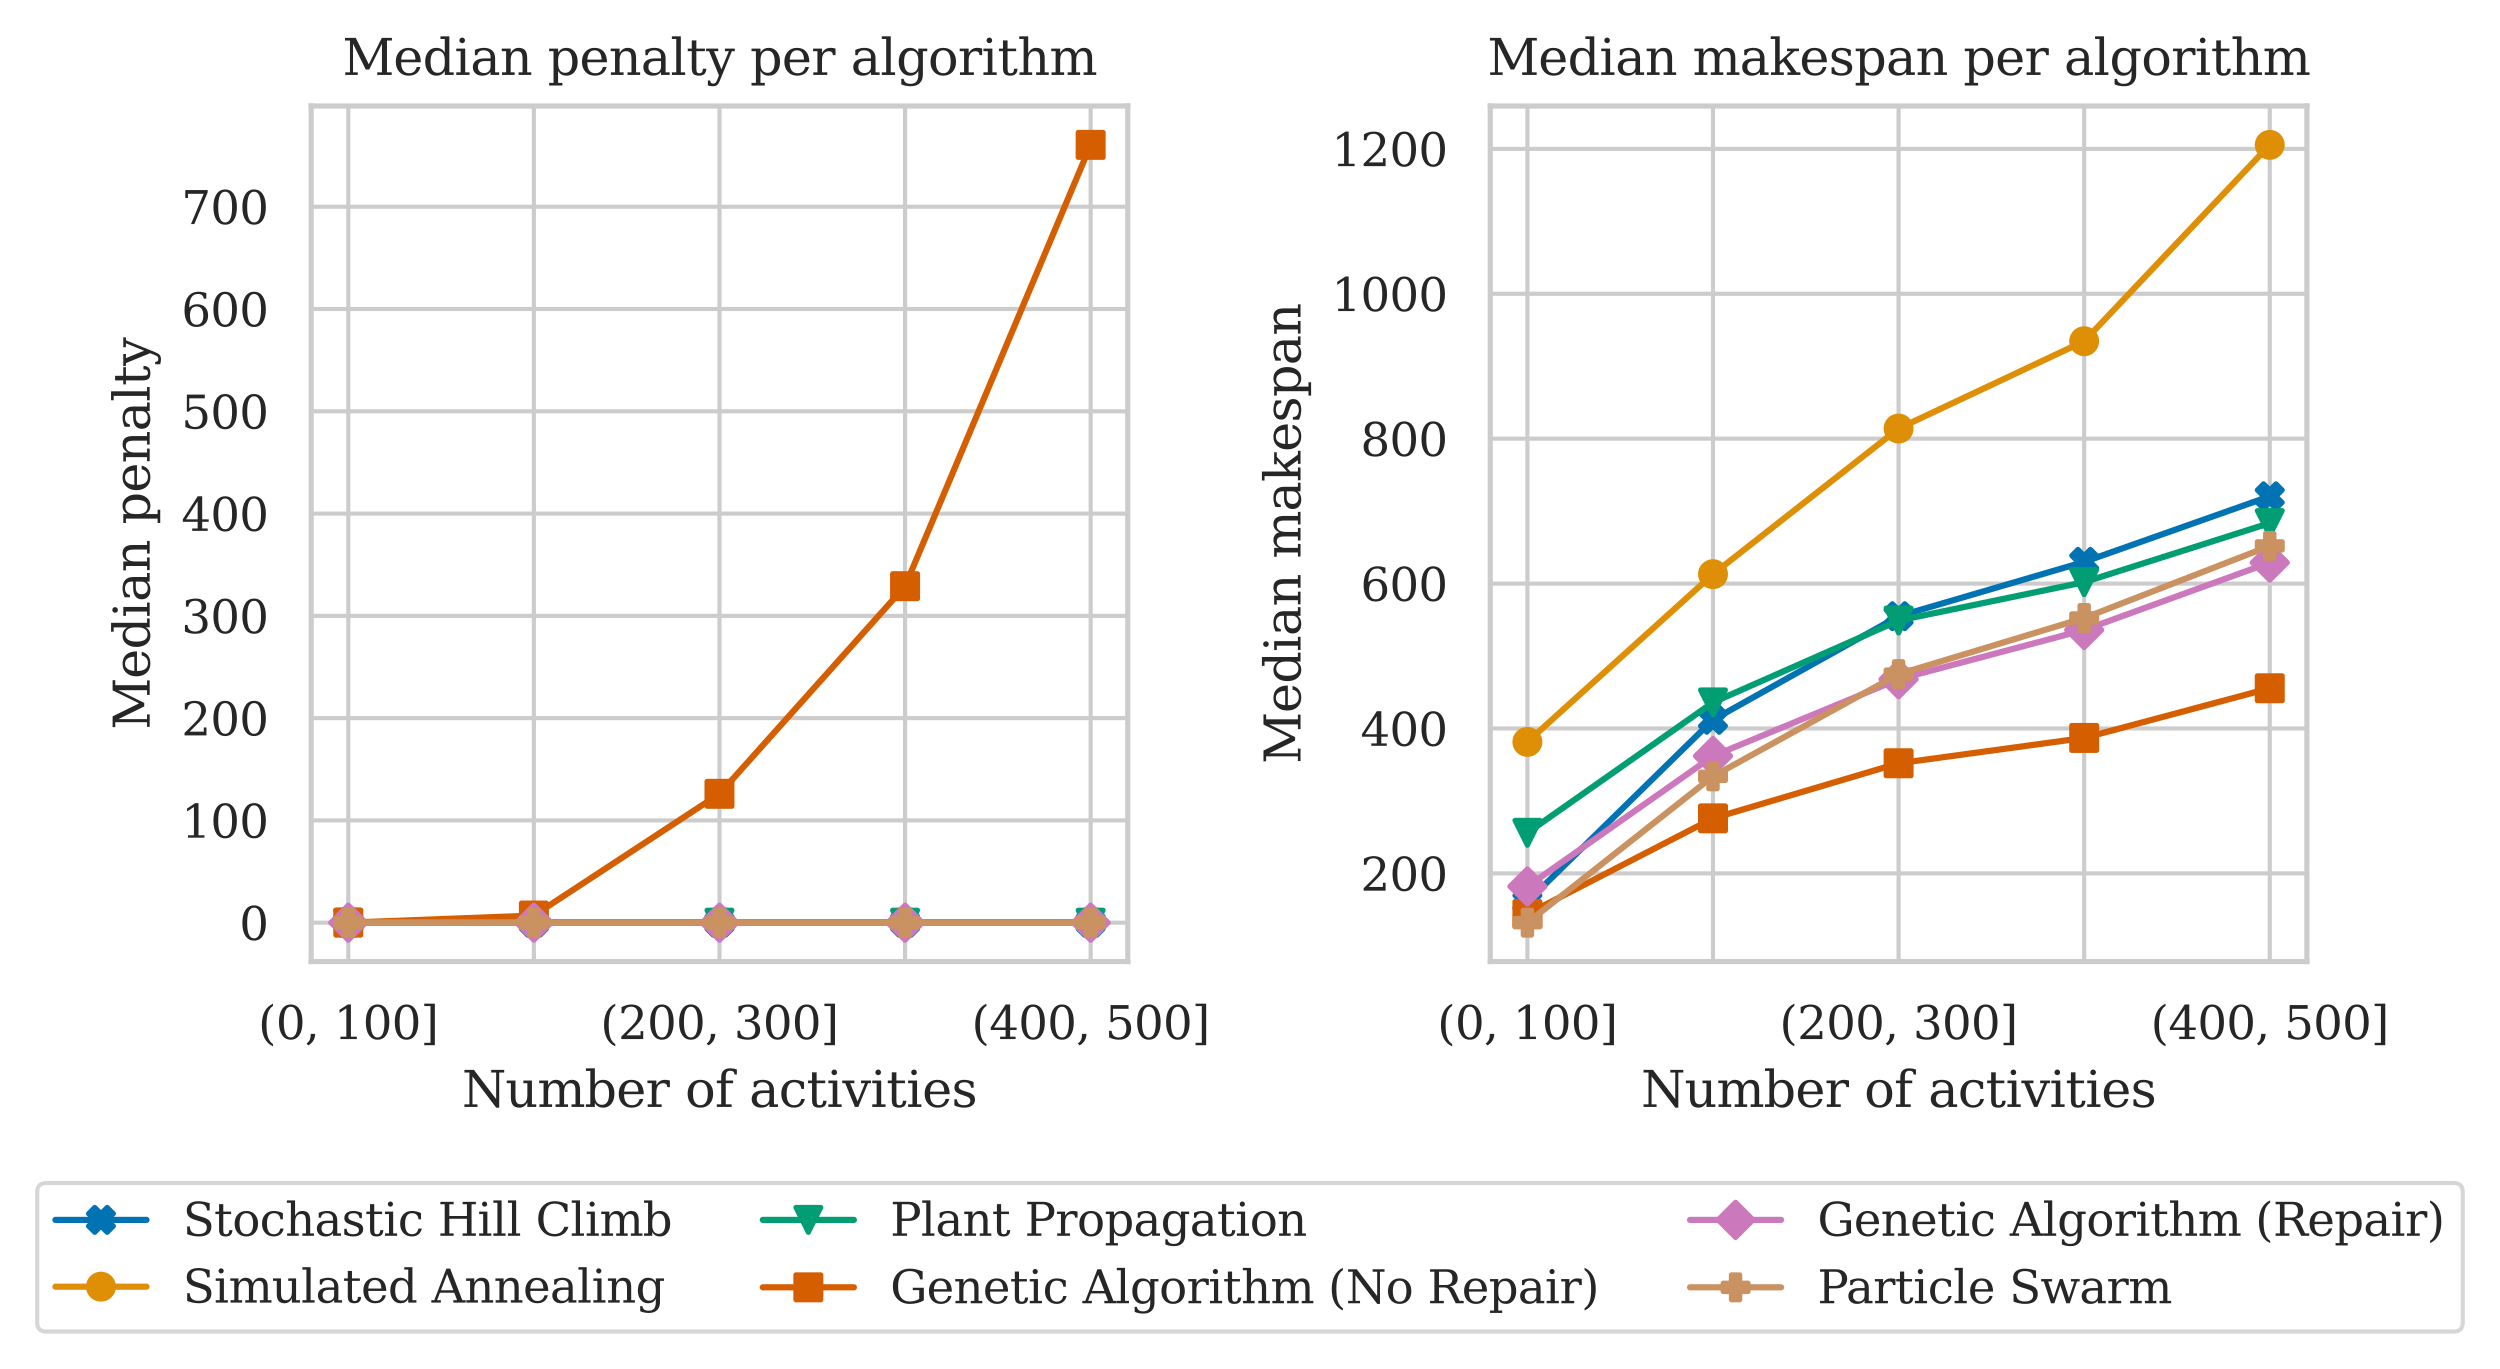 <?xml version="1.0" encoding="utf-8" standalone="no"?>
<!DOCTYPE svg PUBLIC "-//W3C//DTD SVG 1.1//EN"
  "http://www.w3.org/Graphics/SVG/1.1/DTD/svg11.dtd">
<svg xmlns:xlink="http://www.w3.org/1999/xlink" width="483.429pt" height="264.687pt" viewBox="0 0 483.429 264.687" xmlns="http://www.w3.org/2000/svg" version="1.1">
 <defs>
  <style type="text/css">*{stroke-linejoin: round; stroke-linecap: butt}</style>
 </defs>
 <g id="figure_1">
  <g id="patch_1">
   <path d="M 0 264.687 
L 483.429 264.687 
L 483.429 0 
L 0 0 
z
" style="fill: #ffffff"/>
  </g>
  <g id="axes_1">
   <g id="patch_2">
    <path d="M 60.172 185.939 
L 218.079 185.939 
L 218.079 20.494 
L 60.172 20.494 
z
" style="fill: #ffffff"/>
   </g>
   <g id="matplotlib.axis_1">
    <g id="xtick_1">
     <g id="line2d_1">
      <path d="M 67.35 185.939 
L 67.35 20.494 
" clip-path="url(#p46b30c348c)" style="fill: none; stroke: #cccccc; stroke-width: 0.8; stroke-linecap: round"/>
     </g>
     <g id="text_1">
      <!-- (0, 100] -->
      <g style="fill: #262626" transform="translate(49.922 200.925) scale(0.088 -0.088)">
       <defs>
        <path id="DejaVuSerif-28" d="M 2041 -997 
Q 1281 -656 893 83 
Q 506 822 506 1931 
Q 506 3044 893 3783 
Q 1281 4522 2041 4863 
L 2041 4556 
Q 1559 4225 1350 3623 
Q 1141 3022 1141 1931 
Q 1141 844 1350 242 
Q 1559 -359 2041 -691 
L 2041 -997 
z
" transform="scale(0.016)"/>
        <path id="DejaVuSerif-30" d="M 2034 219 
Q 2513 219 2750 744 
Q 2988 1269 2988 2328 
Q 2988 3391 2750 3916 
Q 2513 4441 2034 4441 
Q 1556 4441 1318 3916 
Q 1081 3391 1081 2328 
Q 1081 1269 1318 744 
Q 1556 219 2034 219 
z
M 2034 -91 
Q 1275 -91 848 546 
Q 422 1184 422 2328 
Q 422 3475 848 4112 
Q 1275 4750 2034 4750 
Q 2797 4750 3222 4112 
Q 3647 3475 3647 2328 
Q 3647 1184 3222 546 
Q 2797 -91 2034 -91 
z
" transform="scale(0.016)"/>
        <path id="DejaVuSerif-2c" d="M 231 -622 
Q 525 -406 662 -114 
Q 800 178 800 594 
L 800 709 
L 1416 709 
Q 1391 175 1164 -208 
Q 938 -591 481 -872 
L 231 -622 
z
" transform="scale(0.016)"/>
        <path id="DejaVuSerif-20" transform="scale(0.016)"/>
        <path id="DejaVuSerif-31" d="M 909 0 
L 909 331 
L 1722 331 
L 1722 4213 
L 781 3603 
L 781 4013 
L 1919 4750 
L 2350 4750 
L 2350 331 
L 3163 331 
L 3163 0 
L 909 0 
z
" transform="scale(0.016)"/>
        <path id="DejaVuSerif-5d" d="M 1947 4863 
L 1947 -844 
L 494 -844 
L 494 -513 
L 1350 -513 
L 1350 4531 
L 494 4531 
L 494 4863 
L 1947 4863 
z
" transform="scale(0.016)"/>
       </defs>
       <use xlink:href="#DejaVuSerif-28"/>
       <use xlink:href="#DejaVuSerif-30" x="39.014"/>
       <use xlink:href="#DejaVuSerif-2c" x="102.637"/>
       <use xlink:href="#DejaVuSerif-20" x="134.424"/>
       <use xlink:href="#DejaVuSerif-31" x="166.211"/>
       <use xlink:href="#DejaVuSerif-30" x="229.834"/>
       <use xlink:href="#DejaVuSerif-30" x="293.457"/>
       <use xlink:href="#DejaVuSerif-5d" x="357.08"/>
      </g>
     </g>
    </g>
    <g id="xtick_2">
     <g id="line2d_2">
      <path d="M 103.238 185.939 
L 103.238 20.494 
" clip-path="url(#p46b30c348c)" style="fill: none; stroke: #cccccc; stroke-width: 0.8; stroke-linecap: round"/>
     </g>
    </g>
    <g id="xtick_3">
     <g id="line2d_3">
      <path d="M 139.126 185.939 
L 139.126 20.494 
" clip-path="url(#p46b30c348c)" style="fill: none; stroke: #cccccc; stroke-width: 0.8; stroke-linecap: round"/>
     </g>
     <g id="text_2">
      <!-- (200, 300] -->
      <g style="fill: #262626" transform="translate(116.099 200.925) scale(0.088 -0.088)">
       <defs>
        <path id="DejaVuSerif-32" d="M 819 3553 
L 469 3553 
L 469 4384 
Q 803 4563 1142 4656 
Q 1481 4750 1806 4750 
Q 2534 4750 2956 4397 
Q 3378 4044 3378 3438 
Q 3378 2753 2422 1800 
Q 2347 1728 2309 1691 
L 1131 513 
L 3078 513 
L 3078 1088 
L 3444 1088 
L 3444 0 
L 434 0 
L 434 341 
L 1850 1753 
Q 2319 2222 2519 2614 
Q 2719 3006 2719 3438 
Q 2719 3909 2473 4175 
Q 2228 4441 1797 4441 
Q 1350 4441 1106 4219 
Q 863 3997 819 3553 
z
" transform="scale(0.016)"/>
        <path id="DejaVuSerif-33" d="M 622 4469 
Q 988 4606 1323 4678 
Q 1659 4750 1953 4750 
Q 2638 4750 3022 4454 
Q 3406 4159 3406 3634 
Q 3406 3213 3140 2930 
Q 2875 2647 2388 2547 
Q 2963 2466 3280 2130 
Q 3597 1794 3597 1259 
Q 3597 606 3158 257 
Q 2719 -91 1894 -91 
Q 1528 -91 1179 -12 
Q 831 66 488 225 
L 488 1131 
L 838 1131 
Q 869 681 1141 450 
Q 1413 219 1906 219 
Q 2384 219 2661 495 
Q 2938 772 2938 1253 
Q 2938 1803 2653 2086 
Q 2369 2369 1819 2369 
L 1522 2369 
L 1522 2688 
L 1678 2688 
Q 2225 2688 2498 2914 
Q 2772 3141 2772 3597 
Q 2772 4006 2547 4223 
Q 2322 4441 1900 4441 
Q 1478 4441 1245 4241 
Q 1013 4041 972 3647 
L 622 3647 
L 622 4469 
z
" transform="scale(0.016)"/>
       </defs>
       <use xlink:href="#DejaVuSerif-28"/>
       <use xlink:href="#DejaVuSerif-32" x="39.014"/>
       <use xlink:href="#DejaVuSerif-30" x="102.637"/>
       <use xlink:href="#DejaVuSerif-30" x="166.26"/>
       <use xlink:href="#DejaVuSerif-2c" x="229.883"/>
       <use xlink:href="#DejaVuSerif-20" x="261.67"/>
       <use xlink:href="#DejaVuSerif-33" x="293.457"/>
       <use xlink:href="#DejaVuSerif-30" x="357.08"/>
       <use xlink:href="#DejaVuSerif-30" x="420.703"/>
       <use xlink:href="#DejaVuSerif-5d" x="484.326"/>
      </g>
     </g>
    </g>
    <g id="xtick_4">
     <g id="line2d_4">
      <path d="M 175.014 185.939 
L 175.014 20.494 
" clip-path="url(#p46b30c348c)" style="fill: none; stroke: #cccccc; stroke-width: 0.8; stroke-linecap: round"/>
     </g>
    </g>
    <g id="xtick_5">
     <g id="line2d_5">
      <path d="M 210.901 185.939 
L 210.901 20.494 
" clip-path="url(#p46b30c348c)" style="fill: none; stroke: #cccccc; stroke-width: 0.8; stroke-linecap: round"/>
     </g>
     <g id="text_3">
      <!-- (400, 500] -->
      <g style="fill: #262626" transform="translate(187.874 200.925) scale(0.088 -0.088)">
       <defs>
        <path id="DejaVuSerif-34" d="M 2234 1581 
L 2234 4063 
L 641 1581 
L 2234 1581 
z
M 3609 0 
L 1484 0 
L 1484 331 
L 2234 331 
L 2234 1247 
L 197 1247 
L 197 1588 
L 2241 4750 
L 2859 4750 
L 2859 1581 
L 3750 1581 
L 3750 1247 
L 2859 1247 
L 2859 331 
L 3609 331 
L 3609 0 
z
" transform="scale(0.016)"/>
        <path id="DejaVuSerif-35" d="M 3219 4666 
L 3219 4153 
L 1081 4153 
L 1081 2816 
Q 1244 2928 1461 2984 
Q 1678 3041 1947 3041 
Q 2703 3041 3140 2622 
Q 3578 2203 3578 1478 
Q 3578 738 3136 323 
Q 2694 -91 1894 -91 
Q 1572 -91 1234 -12 
Q 897 66 544 225 
L 544 1131 
L 897 1131 
Q 925 688 1179 453 
Q 1434 219 1894 219 
Q 2388 219 2653 544 
Q 2919 869 2919 1478 
Q 2919 2084 2655 2407 
Q 2391 2731 1894 2731 
Q 1613 2731 1398 2631 
Q 1184 2531 1019 2322 
L 750 2322 
L 750 4666 
L 3219 4666 
z
" transform="scale(0.016)"/>
       </defs>
       <use xlink:href="#DejaVuSerif-28"/>
       <use xlink:href="#DejaVuSerif-34" x="39.014"/>
       <use xlink:href="#DejaVuSerif-30" x="102.637"/>
       <use xlink:href="#DejaVuSerif-30" x="166.26"/>
       <use xlink:href="#DejaVuSerif-2c" x="229.883"/>
       <use xlink:href="#DejaVuSerif-20" x="261.67"/>
       <use xlink:href="#DejaVuSerif-35" x="293.457"/>
       <use xlink:href="#DejaVuSerif-30" x="357.08"/>
       <use xlink:href="#DejaVuSerif-30" x="420.703"/>
       <use xlink:href="#DejaVuSerif-5d" x="484.326"/>
      </g>
     </g>
    </g>
    <g id="text_4">
     <!-- Number of activities -->
     <g style="fill: #262626" transform="translate(89.327 214.05) scale(0.096 -0.096)">
      <defs>
       <path id="DejaVuSerif-4e" d="M 313 0 
L 313 331 
L 941 331 
L 941 4331 
L 313 4331 
L 313 4666 
L 1509 4666 
L 4306 984 
L 4306 4331 
L 3681 4331 
L 3681 4666 
L 5319 4666 
L 5319 4331 
L 4691 4331 
L 4691 -91 
L 4313 -91 
L 1325 3841 
L 1325 331 
L 1953 331 
L 1953 0 
L 313 0 
z
" transform="scale(0.016)"/>
       <path id="DejaVuSerif-75" d="M 2266 3322 
L 3341 3322 
L 3341 331 
L 3884 331 
L 3884 0 
L 2766 0 
L 2766 588 
Q 2606 256 2353 82 
Q 2100 -91 1766 -91 
Q 1213 -91 952 223 
Q 691 538 691 1209 
L 691 2988 
L 172 2988 
L 172 3322 
L 1269 3322 
L 1269 1388 
Q 1269 781 1417 556 
Q 1566 331 1947 331 
Q 2347 331 2556 625 
Q 2766 919 2766 1478 
L 2766 2988 
L 2266 2988 
L 2266 3322 
z
" transform="scale(0.016)"/>
       <path id="DejaVuSerif-6d" d="M 3316 2675 
Q 3481 3041 3739 3227 
Q 3997 3413 4341 3413 
Q 4863 3413 5119 3089 
Q 5375 2766 5375 2113 
L 5375 331 
L 5894 331 
L 5894 0 
L 4300 0 
L 4300 331 
L 4800 331 
L 4800 2047 
Q 4800 2556 4650 2772 
Q 4500 2988 4153 2988 
Q 3769 2988 3567 2697 
Q 3366 2406 3366 1850 
L 3366 331 
L 3866 331 
L 3866 0 
L 2291 0 
L 2291 331 
L 2791 331 
L 2791 2069 
Q 2791 2566 2641 2777 
Q 2491 2988 2144 2988 
Q 1759 2988 1557 2697 
Q 1356 2406 1356 1850 
L 1356 331 
L 1856 331 
L 1856 0 
L 263 0 
L 263 331 
L 781 331 
L 781 2994 
L 231 2994 
L 231 3322 
L 1356 3322 
L 1356 2731 
Q 1516 3063 1762 3238 
Q 2009 3413 2322 3413 
Q 2709 3413 2968 3220 
Q 3228 3028 3316 2675 
z
" transform="scale(0.016)"/>
       <path id="DejaVuSerif-62" d="M 738 331 
L 738 4531 
L 184 4531 
L 184 4863 
L 1313 4863 
L 1313 2803 
Q 1481 3116 1742 3264 
Q 2003 3413 2388 3413 
Q 3000 3413 3387 2928 
Q 3775 2444 3775 1663 
Q 3775 881 3387 395 
Q 3000 -91 2388 -91 
Q 2003 -91 1742 57 
Q 1481 206 1313 519 
L 1313 0 
L 184 0 
L 184 331 
L 738 331 
z
M 1313 1497 
Q 1313 897 1542 583 
Q 1772 269 2209 269 
Q 2650 269 2876 622 
Q 3103 975 3103 1663 
Q 3103 2353 2876 2703 
Q 2650 3053 2209 3053 
Q 1772 3053 1542 2737 
Q 1313 2422 1313 1825 
L 1313 1497 
z
" transform="scale(0.016)"/>
       <path id="DejaVuSerif-65" d="M 3469 1600 
L 991 1600 
L 991 1575 
Q 991 903 1244 561 
Q 1497 219 1991 219 
Q 2369 219 2611 417 
Q 2853 616 2950 1006 
L 3413 1006 
Q 3275 459 2904 184 
Q 2534 -91 1931 -91 
Q 1203 -91 761 389 
Q 319 869 319 1663 
Q 319 2450 753 2931 
Q 1188 3413 1894 3413 
Q 2647 3413 3050 2948 
Q 3453 2484 3469 1600 
z
M 2791 1931 
Q 2772 2513 2545 2808 
Q 2319 3103 1894 3103 
Q 1497 3103 1269 2806 
Q 1041 2509 991 1931 
L 2791 1931 
z
" transform="scale(0.016)"/>
       <path id="DejaVuSerif-72" d="M 3059 3328 
L 3059 2497 
L 2728 2497 
Q 2713 2744 2591 2866 
Q 2469 2988 2234 2988 
Q 1809 2988 1582 2694 
Q 1356 2400 1356 1850 
L 1356 331 
L 2022 331 
L 2022 0 
L 263 0 
L 263 331 
L 781 331 
L 781 2994 
L 231 2994 
L 231 3322 
L 1356 3322 
L 1356 2731 
Q 1525 3078 1790 3245 
Q 2056 3413 2438 3413 
Q 2578 3413 2733 3391 
Q 2888 3369 3059 3328 
z
" transform="scale(0.016)"/>
       <path id="DejaVuSerif-6f" d="M 1925 219 
Q 2388 219 2623 584 
Q 2859 950 2859 1663 
Q 2859 2375 2623 2739 
Q 2388 3103 1925 3103 
Q 1463 3103 1227 2739 
Q 991 2375 991 1663 
Q 991 950 1228 584 
Q 1466 219 1925 219 
z
M 1925 -91 
Q 1200 -91 759 389 
Q 319 869 319 1663 
Q 319 2456 758 2934 
Q 1197 3413 1925 3413 
Q 2653 3413 3092 2934 
Q 3531 2456 3531 1663 
Q 3531 869 3092 389 
Q 2653 -91 1925 -91 
z
" transform="scale(0.016)"/>
       <path id="DejaVuSerif-66" d="M 2753 4078 
L 2450 4078 
Q 2447 4313 2317 4434 
Q 2188 4556 1941 4556 
Q 1619 4556 1487 4379 
Q 1356 4203 1356 3750 
L 1356 3322 
L 2284 3322 
L 2284 2988 
L 1356 2988 
L 1356 331 
L 2094 331 
L 2094 0 
L 231 0 
L 231 331 
L 781 331 
L 781 2988 
L 231 2988 
L 231 3322 
L 781 3322 
L 781 3738 
Q 781 4294 1070 4578 
Q 1359 4863 1919 4863 
Q 2128 4863 2337 4825 
Q 2547 4788 2753 4709 
L 2753 4078 
z
" transform="scale(0.016)"/>
       <path id="DejaVuSerif-61" d="M 2547 1044 
L 2547 1747 
L 1806 1747 
Q 1378 1747 1168 1562 
Q 959 1378 959 997 
Q 959 650 1171 447 
Q 1384 244 1747 244 
Q 2106 244 2326 466 
Q 2547 688 2547 1044 
z
M 3122 2075 
L 3122 331 
L 3634 331 
L 3634 0 
L 2547 0 
L 2547 359 
Q 2356 128 2106 18 
Q 1856 -91 1522 -91 
Q 969 -91 644 203 
Q 319 497 319 997 
Q 319 1513 691 1797 
Q 1063 2081 1741 2081 
L 2547 2081 
L 2547 2309 
Q 2547 2688 2317 2895 
Q 2088 3103 1672 3103 
Q 1328 3103 1125 2947 
Q 922 2791 872 2484 
L 575 2484 
L 575 3156 
Q 875 3284 1158 3348 
Q 1441 3413 1709 3413 
Q 2400 3413 2761 3070 
Q 3122 2728 3122 2075 
z
" transform="scale(0.016)"/>
       <path id="DejaVuSerif-63" d="M 3291 997 
Q 3169 466 2822 187 
Q 2475 -91 1925 -91 
Q 1200 -91 759 389 
Q 319 869 319 1663 
Q 319 2459 759 2936 
Q 1200 3413 1925 3413 
Q 2241 3413 2553 3339 
Q 2866 3266 3181 3116 
L 3181 2266 
L 2847 2266 
Q 2781 2703 2561 2903 
Q 2341 3103 1931 3103 
Q 1466 3103 1228 2742 
Q 991 2381 991 1663 
Q 991 944 1227 581 
Q 1463 219 1931 219 
Q 2303 219 2525 412 
Q 2747 606 2828 997 
L 3291 997 
z
" transform="scale(0.016)"/>
       <path id="DejaVuSerif-74" d="M 691 2988 
L 184 2988 
L 184 3322 
L 691 3322 
L 691 4353 
L 1269 4353 
L 1269 3322 
L 2350 3322 
L 2350 2988 
L 1269 2988 
L 1269 878 
Q 1269 456 1350 337 
Q 1431 219 1650 219 
Q 1875 219 1978 351 
Q 2081 484 2088 781 
L 2522 781 
Q 2497 328 2275 118 
Q 2053 -91 1600 -91 
Q 1103 -91 897 129 
Q 691 350 691 878 
L 691 2988 
z
" transform="scale(0.016)"/>
       <path id="DejaVuSerif-69" d="M 622 4353 
Q 622 4497 726 4603 
Q 831 4709 978 4709 
Q 1122 4709 1226 4603 
Q 1331 4497 1331 4353 
Q 1331 4206 1228 4103 
Q 1125 4000 978 4000 
Q 831 4000 726 4103 
Q 622 4206 622 4353 
z
M 1356 331 
L 1900 331 
L 1900 0 
L 231 0 
L 231 331 
L 781 331 
L 781 2988 
L 231 2988 
L 231 3322 
L 1356 3322 
L 1356 331 
z
" transform="scale(0.016)"/>
       <path id="DejaVuSerif-76" d="M 1581 0 
L 359 2988 
L -19 2988 
L -19 3322 
L 1509 3322 
L 1509 2988 
L 978 2988 
L 1913 703 
L 2847 2988 
L 2350 2988 
L 2350 3322 
L 3597 3322 
L 3597 2988 
L 3225 2988 
L 2003 0 
L 1581 0 
z
" transform="scale(0.016)"/>
       <path id="DejaVuSerif-73" d="M 359 184 
L 359 959 
L 691 959 
Q 703 588 923 403 
Q 1144 219 1575 219 
Q 1963 219 2166 364 
Q 2369 509 2369 788 
Q 2369 1006 2220 1140 
Q 2072 1275 1594 1428 
L 1178 1569 
Q 750 1706 558 1912 
Q 366 2119 366 2438 
Q 366 2894 700 3153 
Q 1034 3413 1625 3413 
Q 1888 3413 2178 3344 
Q 2469 3275 2778 3144 
L 2778 2419 
L 2447 2419 
Q 2434 2741 2221 2922 
Q 2009 3103 1644 3103 
Q 1281 3103 1095 2975 
Q 909 2847 909 2591 
Q 909 2381 1050 2254 
Q 1191 2128 1613 1997 
L 2069 1856 
Q 2541 1709 2748 1489 
Q 2956 1269 2956 922 
Q 2956 450 2595 179 
Q 2234 -91 1600 -91 
Q 1278 -91 972 -22 
Q 666 47 359 184 
z
" transform="scale(0.016)"/>
      </defs>
      <use xlink:href="#DejaVuSerif-4e"/>
      <use xlink:href="#DejaVuSerif-75" x="87.5"/>
      <use xlink:href="#DejaVuSerif-6d" x="151.904"/>
      <use xlink:href="#DejaVuSerif-62" x="246.729"/>
      <use xlink:href="#DejaVuSerif-65" x="310.742"/>
      <use xlink:href="#DejaVuSerif-72" x="369.922"/>
      <use xlink:href="#DejaVuSerif-20" x="417.725"/>
      <use xlink:href="#DejaVuSerif-6f" x="449.512"/>
      <use xlink:href="#DejaVuSerif-66" x="509.717"/>
      <use xlink:href="#DejaVuSerif-20" x="546.729"/>
      <use xlink:href="#DejaVuSerif-61" x="578.516"/>
      <use xlink:href="#DejaVuSerif-63" x="638.135"/>
      <use xlink:href="#DejaVuSerif-74" x="694.141"/>
      <use xlink:href="#DejaVuSerif-69" x="734.326"/>
      <use xlink:href="#DejaVuSerif-76" x="766.309"/>
      <use xlink:href="#DejaVuSerif-69" x="822.803"/>
      <use xlink:href="#DejaVuSerif-74" x="854.785"/>
      <use xlink:href="#DejaVuSerif-69" x="894.971"/>
      <use xlink:href="#DejaVuSerif-65" x="926.953"/>
      <use xlink:href="#DejaVuSerif-73" x="986.133"/>
     </g>
    </g>
   </g>
   <g id="matplotlib.axis_2">
    <g id="ytick_1">
     <g id="line2d_6">
      <path d="M 60.172 178.418 
L 218.079 178.418 
" clip-path="url(#p46b30c348c)" style="fill: none; stroke: #cccccc; stroke-width: 0.8; stroke-linecap: round"/>
     </g>
     <g id="text_5">
      <!-- 0 -->
      <g style="fill: #262626" transform="translate(46.273 181.762) scale(0.088 -0.088)">
       <use xlink:href="#DejaVuSerif-30"/>
      </g>
     </g>
    </g>
    <g id="ytick_2">
     <g id="line2d_7">
      <path d="M 60.172 158.641 
L 218.079 158.641 
" clip-path="url(#p46b30c348c)" style="fill: none; stroke: #cccccc; stroke-width: 0.8; stroke-linecap: round"/>
     </g>
     <g id="text_6">
      <!-- 100 -->
      <g style="fill: #262626" transform="translate(35.075 161.985) scale(0.088 -0.088)">
       <use xlink:href="#DejaVuSerif-31"/>
       <use xlink:href="#DejaVuSerif-30" x="63.623"/>
       <use xlink:href="#DejaVuSerif-30" x="127.246"/>
      </g>
     </g>
    </g>
    <g id="ytick_3">
     <g id="line2d_8">
      <path d="M 60.172 138.864 
L 218.079 138.864 
" clip-path="url(#p46b30c348c)" style="fill: none; stroke: #cccccc; stroke-width: 0.8; stroke-linecap: round"/>
     </g>
     <g id="text_7">
      <!-- 200 -->
      <g style="fill: #262626" transform="translate(35.075 142.208) scale(0.088 -0.088)">
       <use xlink:href="#DejaVuSerif-32"/>
       <use xlink:href="#DejaVuSerif-30" x="63.623"/>
       <use xlink:href="#DejaVuSerif-30" x="127.246"/>
      </g>
     </g>
    </g>
    <g id="ytick_4">
     <g id="line2d_9">
      <path d="M 60.172 119.087 
L 218.079 119.087 
" clip-path="url(#p46b30c348c)" style="fill: none; stroke: #cccccc; stroke-width: 0.8; stroke-linecap: round"/>
     </g>
     <g id="text_8">
      <!-- 300 -->
      <g style="fill: #262626" transform="translate(35.075 122.431) scale(0.088 -0.088)">
       <use xlink:href="#DejaVuSerif-33"/>
       <use xlink:href="#DejaVuSerif-30" x="63.623"/>
       <use xlink:href="#DejaVuSerif-30" x="127.246"/>
      </g>
     </g>
    </g>
    <g id="ytick_5">
     <g id="line2d_10">
      <path d="M 60.172 99.311 
L 218.079 99.311 
" clip-path="url(#p46b30c348c)" style="fill: none; stroke: #cccccc; stroke-width: 0.8; stroke-linecap: round"/>
     </g>
     <g id="text_9">
      <!-- 400 -->
      <g style="fill: #262626" transform="translate(35.075 102.654) scale(0.088 -0.088)">
       <use xlink:href="#DejaVuSerif-34"/>
       <use xlink:href="#DejaVuSerif-30" x="63.623"/>
       <use xlink:href="#DejaVuSerif-30" x="127.246"/>
      </g>
     </g>
    </g>
    <g id="ytick_6">
     <g id="line2d_11">
      <path d="M 60.172 79.534 
L 218.079 79.534 
" clip-path="url(#p46b30c348c)" style="fill: none; stroke: #cccccc; stroke-width: 0.8; stroke-linecap: round"/>
     </g>
     <g id="text_10">
      <!-- 500 -->
      <g style="fill: #262626" transform="translate(35.075 82.877) scale(0.088 -0.088)">
       <use xlink:href="#DejaVuSerif-35"/>
       <use xlink:href="#DejaVuSerif-30" x="63.623"/>
       <use xlink:href="#DejaVuSerif-30" x="127.246"/>
      </g>
     </g>
    </g>
    <g id="ytick_7">
     <g id="line2d_12">
      <path d="M 60.172 59.757 
L 218.079 59.757 
" clip-path="url(#p46b30c348c)" style="fill: none; stroke: #cccccc; stroke-width: 0.8; stroke-linecap: round"/>
     </g>
     <g id="text_11">
      <!-- 600 -->
      <g style="fill: #262626" transform="translate(35.075 63.1) scale(0.088 -0.088)">
       <defs>
        <path id="DejaVuSerif-36" d="M 2094 219 
Q 2534 219 2771 542 
Q 3009 866 3009 1472 
Q 3009 2078 2771 2401 
Q 2534 2725 2094 2725 
Q 1647 2725 1412 2412 
Q 1178 2100 1178 1509 
Q 1178 888 1415 553 
Q 1653 219 2094 219 
z
M 1075 2569 
Q 1288 2803 1556 2918 
Q 1825 3034 2163 3034 
Q 2859 3034 3264 2615 
Q 3669 2197 3669 1472 
Q 3669 763 3233 336 
Q 2797 -91 2069 -91 
Q 1278 -91 853 498 
Q 428 1088 428 2181 
Q 428 3406 931 4078 
Q 1434 4750 2350 4750 
Q 2597 4750 2869 4703 
Q 3141 4656 3425 4563 
L 3425 3794 
L 3072 3794 
Q 3034 4109 2831 4275 
Q 2628 4441 2284 4441 
Q 1678 4441 1381 3981 
Q 1084 3522 1075 2569 
z
" transform="scale(0.016)"/>
       </defs>
       <use xlink:href="#DejaVuSerif-36"/>
       <use xlink:href="#DejaVuSerif-30" x="63.623"/>
       <use xlink:href="#DejaVuSerif-30" x="127.246"/>
      </g>
     </g>
    </g>
    <g id="ytick_8">
     <g id="line2d_13">
      <path d="M 60.172 39.98 
L 218.079 39.98 
" clip-path="url(#p46b30c348c)" style="fill: none; stroke: #cccccc; stroke-width: 0.8; stroke-linecap: round"/>
     </g>
     <g id="text_12">
      <!-- 700 -->
      <g style="fill: #262626" transform="translate(35.075 43.323) scale(0.088 -0.088)">
       <defs>
        <path id="DejaVuSerif-37" d="M 3609 4347 
L 1784 0 
L 1319 0 
L 3059 4153 
L 903 4153 
L 903 3578 
L 538 3578 
L 538 4666 
L 3609 4666 
L 3609 4347 
z
" transform="scale(0.016)"/>
       </defs>
       <use xlink:href="#DejaVuSerif-37"/>
       <use xlink:href="#DejaVuSerif-30" x="63.623"/>
       <use xlink:href="#DejaVuSerif-30" x="127.246"/>
      </g>
     </g>
    </g>
    <g id="text_13">
     <!-- Median penalty -->
     <g style="fill: #262626" transform="translate(28.942 141.103) rotate(-90) scale(0.096 -0.096)">
      <defs>
       <path id="DejaVuSerif-4d" d="M 353 0 
L 353 331 
L 947 331 
L 947 4331 
L 319 4331 
L 319 4666 
L 1678 4666 
L 3316 1344 
L 4953 4666 
L 6228 4666 
L 6228 4331 
L 5606 4331 
L 5606 331 
L 6203 331 
L 6203 0 
L 4378 0 
L 4378 331 
L 4972 331 
L 4972 3938 
L 3372 684 
L 2931 684 
L 1331 3938 
L 1331 331 
L 1925 331 
L 1925 0 
L 353 0 
z
" transform="scale(0.016)"/>
       <path id="DejaVuSerif-64" d="M 3359 331 
L 3909 331 
L 3909 0 
L 2784 0 
L 2784 519 
Q 2616 206 2355 57 
Q 2094 -91 1709 -91 
Q 1097 -91 708 395 
Q 319 881 319 1663 
Q 319 2444 706 2928 
Q 1094 3413 1709 3413 
Q 2094 3413 2355 3264 
Q 2616 3116 2784 2803 
L 2784 4531 
L 2241 4531 
L 2241 4863 
L 3359 4863 
L 3359 331 
z
M 2784 1497 
L 2784 1825 
Q 2784 2422 2554 2737 
Q 2325 3053 1888 3053 
Q 1444 3053 1217 2703 
Q 991 2353 991 1663 
Q 991 975 1217 622 
Q 1444 269 1888 269 
Q 2325 269 2554 583 
Q 2784 897 2784 1497 
z
" transform="scale(0.016)"/>
       <path id="DejaVuSerif-6e" d="M 263 0 
L 263 331 
L 781 331 
L 781 2988 
L 231 2988 
L 231 3322 
L 1356 3322 
L 1356 2731 
Q 1516 3069 1770 3241 
Q 2025 3413 2363 3413 
Q 2913 3413 3172 3097 
Q 3431 2781 3431 2113 
L 3431 331 
L 3944 331 
L 3944 0 
L 2356 0 
L 2356 331 
L 2853 331 
L 2853 1931 
Q 2853 2541 2703 2767 
Q 2553 2994 2175 2994 
Q 1775 2994 1565 2701 
Q 1356 2409 1356 1850 
L 1356 331 
L 1856 331 
L 1856 0 
L 263 0 
z
" transform="scale(0.016)"/>
       <path id="DejaVuSerif-70" d="M 1313 1825 
L 1313 1497 
Q 1313 897 1542 583 
Q 1772 269 2209 269 
Q 2650 269 2876 622 
Q 3103 975 3103 1663 
Q 3103 2353 2876 2703 
Q 2650 3053 2209 3053 
Q 1772 3053 1542 2737 
Q 1313 2422 1313 1825 
z
M 738 2988 
L 184 2988 
L 184 3322 
L 1313 3322 
L 1313 2803 
Q 1481 3116 1742 3264 
Q 2003 3413 2388 3413 
Q 3000 3413 3387 2928 
Q 3775 2444 3775 1663 
Q 3775 881 3387 395 
Q 3000 -91 2388 -91 
Q 2003 -91 1742 57 
Q 1481 206 1313 519 
L 1313 -997 
L 1856 -997 
L 1856 -1331 
L 184 -1331 
L 184 -997 
L 738 -997 
L 738 2988 
z
" transform="scale(0.016)"/>
       <path id="DejaVuSerif-6c" d="M 1313 331 
L 1856 331 
L 1856 0 
L 184 0 
L 184 331 
L 738 331 
L 738 4531 
L 184 4531 
L 184 4863 
L 1313 4863 
L 1313 331 
z
" transform="scale(0.016)"/>
       <path id="DejaVuSerif-79" d="M 1381 -609 
L 1600 -56 
L 359 2988 
L -19 2988 
L -19 3322 
L 1509 3322 
L 1509 2988 
L 978 2988 
L 1913 703 
L 2847 2988 
L 2350 2988 
L 2350 3322 
L 3597 3322 
L 3597 2988 
L 3225 2988 
L 1703 -750 
Q 1547 -1138 1356 -1280 
Q 1166 -1422 819 -1422 
Q 672 -1422 517 -1397 
Q 363 -1372 206 -1325 
L 206 -691 
L 500 -691 
Q 519 -903 608 -995 
Q 697 -1088 884 -1088 
Q 1056 -1088 1161 -992 
Q 1266 -897 1381 -609 
z
" transform="scale(0.016)"/>
      </defs>
      <use xlink:href="#DejaVuSerif-4d"/>
      <use xlink:href="#DejaVuSerif-65" x="102.393"/>
      <use xlink:href="#DejaVuSerif-64" x="161.572"/>
      <use xlink:href="#DejaVuSerif-69" x="225.586"/>
      <use xlink:href="#DejaVuSerif-61" x="257.568"/>
      <use xlink:href="#DejaVuSerif-6e" x="317.188"/>
      <use xlink:href="#DejaVuSerif-20" x="381.592"/>
      <use xlink:href="#DejaVuSerif-70" x="413.379"/>
      <use xlink:href="#DejaVuSerif-65" x="477.393"/>
      <use xlink:href="#DejaVuSerif-6e" x="536.572"/>
      <use xlink:href="#DejaVuSerif-61" x="600.977"/>
      <use xlink:href="#DejaVuSerif-6c" x="660.596"/>
      <use xlink:href="#DejaVuSerif-74" x="692.578"/>
      <use xlink:href="#DejaVuSerif-79" x="732.764"/>
     </g>
    </g>
   </g>
   <g id="line2d_14">
    <path d="M 67.35 178.418 
L 103.238 178.418 
L 139.126 178.418 
L 175.014 178.418 
L 210.901 178.418 
" clip-path="url(#p46b30c348c)" style="fill: none; stroke: #0173b2; stroke-width: 1.2; stroke-linecap: round"/>
    <defs>
     <path id="m970665ee9f" d="M -1.2 2.4 
L 0 1.2 
L 1.2 2.4 
L 2.4 1.2 
L 1.2 0 
L 2.4 -1.2 
L 1.2 -2.4 
L 0 -1.2 
L -1.2 -2.4 
L -2.4 -1.2 
L -1.2 0 
L -2.4 1.2 
z
" style="stroke: #0173b2; stroke-linejoin: miter"/>
    </defs>
    <g clip-path="url(#p46b30c348c)">
     <use xlink:href="#m970665ee9f" x="67.35" y="178.418" style="fill: #0173b2; stroke: #0173b2; stroke-linejoin: miter"/>
     <use xlink:href="#m970665ee9f" x="103.238" y="178.418" style="fill: #0173b2; stroke: #0173b2; stroke-linejoin: miter"/>
     <use xlink:href="#m970665ee9f" x="139.126" y="178.418" style="fill: #0173b2; stroke: #0173b2; stroke-linejoin: miter"/>
     <use xlink:href="#m970665ee9f" x="175.014" y="178.418" style="fill: #0173b2; stroke: #0173b2; stroke-linejoin: miter"/>
     <use xlink:href="#m970665ee9f" x="210.901" y="178.418" style="fill: #0173b2; stroke: #0173b2; stroke-linejoin: miter"/>
    </g>
   </g>
   <g id="line2d_15">
    <path d="M 67.35 178.418 
L 103.238 178.418 
L 139.126 178.418 
L 175.014 178.418 
L 210.901 178.418 
" clip-path="url(#p46b30c348c)" style="fill: none; stroke: #de8f05; stroke-width: 1.2; stroke-linecap: round"/>
    <defs>
     <path id="m17fc6d68ec" d="M 0 2.4 
C 0.636 2.4 1.247 2.147 1.697 1.697 
C 2.147 1.247 2.4 0.636 2.4 0 
C 2.4 -0.636 2.147 -1.247 1.697 -1.697 
C 1.247 -2.147 0.636 -2.4 0 -2.4 
C -0.636 -2.4 -1.247 -2.147 -1.697 -1.697 
C -2.147 -1.247 -2.4 -0.636 -2.4 0 
C -2.4 0.636 -2.147 1.247 -1.697 1.697 
C -1.247 2.147 -0.636 2.4 0 2.4 
z
" style="stroke: #de8f05"/>
    </defs>
    <g clip-path="url(#p46b30c348c)">
     <use xlink:href="#m17fc6d68ec" x="67.35" y="178.418" style="fill: #de8f05; stroke: #de8f05"/>
     <use xlink:href="#m17fc6d68ec" x="103.238" y="178.418" style="fill: #de8f05; stroke: #de8f05"/>
     <use xlink:href="#m17fc6d68ec" x="139.126" y="178.418" style="fill: #de8f05; stroke: #de8f05"/>
     <use xlink:href="#m17fc6d68ec" x="175.014" y="178.418" style="fill: #de8f05; stroke: #de8f05"/>
     <use xlink:href="#m17fc6d68ec" x="210.901" y="178.418" style="fill: #de8f05; stroke: #de8f05"/>
    </g>
   </g>
   <g id="line2d_16">
    <path d="M 67.35 178.418 
L 103.238 178.418 
L 139.126 178.418 
L 175.014 178.418 
L 210.901 178.418 
" clip-path="url(#p46b30c348c)" style="fill: none; stroke: #029e73; stroke-width: 1.2; stroke-linecap: round"/>
    <defs>
     <path id="m7284f32cfe" d="M -0 2.4 
L 2.4 -2.4 
L -2.4 -2.4 
z
" style="stroke: #029e73; stroke-linejoin: miter"/>
    </defs>
    <g clip-path="url(#p46b30c348c)">
     <use xlink:href="#m7284f32cfe" x="67.35" y="178.418" style="fill: #029e73; stroke: #029e73; stroke-linejoin: miter"/>
     <use xlink:href="#m7284f32cfe" x="103.238" y="178.418" style="fill: #029e73; stroke: #029e73; stroke-linejoin: miter"/>
     <use xlink:href="#m7284f32cfe" x="139.126" y="178.418" style="fill: #029e73; stroke: #029e73; stroke-linejoin: miter"/>
     <use xlink:href="#m7284f32cfe" x="175.014" y="178.418" style="fill: #029e73; stroke: #029e73; stroke-linejoin: miter"/>
     <use xlink:href="#m7284f32cfe" x="210.901" y="178.418" style="fill: #029e73; stroke: #029e73; stroke-linejoin: miter"/>
    </g>
   </g>
   <g id="line2d_17">
    <path d="M 67.35 178.418 
L 103.238 177.034 
L 139.126 153.499 
L 175.014 113.352 
L 210.901 28.015 
" clip-path="url(#p46b30c348c)" style="fill: none; stroke: #d55e00; stroke-width: 1.2; stroke-linecap: round"/>
    <defs>
     <path id="mabb42eae74" d="M -2.4 2.4 
L 2.4 2.4 
L 2.4 -2.4 
L -2.4 -2.4 
z
" style="stroke: #d55e00; stroke-linejoin: miter"/>
    </defs>
    <g clip-path="url(#p46b30c348c)">
     <use xlink:href="#mabb42eae74" x="67.35" y="178.418" style="fill: #d55e00; stroke: #d55e00; stroke-linejoin: miter"/>
     <use xlink:href="#mabb42eae74" x="103.238" y="177.034" style="fill: #d55e00; stroke: #d55e00; stroke-linejoin: miter"/>
     <use xlink:href="#mabb42eae74" x="139.126" y="153.499" style="fill: #d55e00; stroke: #d55e00; stroke-linejoin: miter"/>
     <use xlink:href="#mabb42eae74" x="175.014" y="113.352" style="fill: #d55e00; stroke: #d55e00; stroke-linejoin: miter"/>
     <use xlink:href="#mabb42eae74" x="210.901" y="28.015" style="fill: #d55e00; stroke: #d55e00; stroke-linejoin: miter"/>
    </g>
   </g>
   <g id="line2d_18">
    <path d="M 67.35 178.418 
L 103.238 178.418 
L 139.126 178.418 
L 175.014 178.418 
L 210.901 178.418 
" clip-path="url(#p46b30c348c)" style="fill: none; stroke: #cc78bc; stroke-width: 1.2; stroke-linecap: round"/>
    <defs>
     <path id="mdc37036d6f" d="M 0 3.394 
L 3.394 0 
L 0 -3.394 
L -3.394 0 
z
" style="stroke: #cc78bc; stroke-linejoin: miter"/>
    </defs>
    <g clip-path="url(#p46b30c348c)">
     <use xlink:href="#mdc37036d6f" x="67.35" y="178.418" style="fill: #cc78bc; stroke: #cc78bc; stroke-linejoin: miter"/>
     <use xlink:href="#mdc37036d6f" x="103.238" y="178.418" style="fill: #cc78bc; stroke: #cc78bc; stroke-linejoin: miter"/>
     <use xlink:href="#mdc37036d6f" x="139.126" y="178.418" style="fill: #cc78bc; stroke: #cc78bc; stroke-linejoin: miter"/>
     <use xlink:href="#mdc37036d6f" x="175.014" y="178.418" style="fill: #cc78bc; stroke: #cc78bc; stroke-linejoin: miter"/>
     <use xlink:href="#mdc37036d6f" x="210.901" y="178.418" style="fill: #cc78bc; stroke: #cc78bc; stroke-linejoin: miter"/>
    </g>
   </g>
   <g id="line2d_19">
    <path d="M 67.35 178.418 
L 103.238 178.418 
L 139.126 178.418 
L 175.014 178.418 
L 210.901 178.418 
" clip-path="url(#p46b30c348c)" style="fill: none; stroke: #ca9161; stroke-width: 1.2; stroke-linecap: round"/>
    <defs>
     <path id="m2b2aa94925" d="M -0.8 2.4 
L 0.8 2.4 
L 0.8 0.8 
L 2.4 0.8 
L 2.4 -0.8 
L 0.8 -0.8 
L 0.8 -2.4 
L -0.8 -2.4 
L -0.8 -0.8 
L -2.4 -0.8 
L -2.4 0.8 
L -0.8 0.8 
z
" style="stroke: #ca9161; stroke-linejoin: miter"/>
    </defs>
    <g clip-path="url(#p46b30c348c)">
     <use xlink:href="#m2b2aa94925" x="67.35" y="178.418" style="fill: #ca9161; stroke: #ca9161; stroke-linejoin: miter"/>
     <use xlink:href="#m2b2aa94925" x="103.238" y="178.418" style="fill: #ca9161; stroke: #ca9161; stroke-linejoin: miter"/>
     <use xlink:href="#m2b2aa94925" x="139.126" y="178.418" style="fill: #ca9161; stroke: #ca9161; stroke-linejoin: miter"/>
     <use xlink:href="#m2b2aa94925" x="175.014" y="178.418" style="fill: #ca9161; stroke: #ca9161; stroke-linejoin: miter"/>
     <use xlink:href="#m2b2aa94925" x="210.901" y="178.418" style="fill: #ca9161; stroke: #ca9161; stroke-linejoin: miter"/>
    </g>
   </g>
   <g id="patch_3">
    <path d="M 60.172 185.939 
L 60.172 20.494 
" style="fill: none; stroke: #cccccc; stroke-linejoin: miter; stroke-linecap: square"/>
   </g>
   <g id="patch_4">
    <path d="M 218.079 185.939 
L 218.079 20.494 
" style="fill: none; stroke: #cccccc; stroke-linejoin: miter; stroke-linecap: square"/>
   </g>
   <g id="patch_5">
    <path d="M 60.172 185.939 
L 218.079 185.939 
" style="fill: none; stroke: #cccccc; stroke-linejoin: miter; stroke-linecap: square"/>
   </g>
   <g id="patch_6">
    <path d="M 60.172 20.494 
L 218.079 20.494 
" style="fill: none; stroke: #cccccc; stroke-linejoin: miter; stroke-linecap: square"/>
   </g>
   <g id="text_14">
    <!-- Median penalty per algorithm -->
    <g style="fill: #262626" transform="translate(66.219 14.495) scale(0.096 -0.096)">
     <defs>
      <path id="DejaVuSerif-67" d="M 3359 2988 
L 3359 72 
Q 3359 -644 2965 -1033 
Q 2572 -1422 1844 -1422 
Q 1516 -1422 1216 -1362 
Q 916 -1303 641 -1184 
L 641 -488 
L 941 -488 
Q 997 -813 1206 -963 
Q 1416 -1113 1806 -1113 
Q 2313 -1113 2548 -827 
Q 2784 -541 2784 72 
L 2784 519 
Q 2616 206 2355 57 
Q 2094 -91 1709 -91 
Q 1097 -91 708 395 
Q 319 881 319 1663 
Q 319 2444 706 2928 
Q 1094 3413 1709 3413 
Q 2094 3413 2355 3264 
Q 2616 3116 2784 2803 
L 2784 3322 
L 3909 3322 
L 3909 2988 
L 3359 2988 
z
M 2784 1825 
Q 2784 2422 2554 2737 
Q 2325 3053 1888 3053 
Q 1444 3053 1217 2703 
Q 991 2353 991 1663 
Q 991 975 1217 622 
Q 1444 269 1888 269 
Q 2325 269 2554 583 
Q 2784 897 2784 1497 
L 2784 1825 
z
" transform="scale(0.016)"/>
      <path id="DejaVuSerif-68" d="M 263 0 
L 263 331 
L 781 331 
L 781 4531 
L 231 4531 
L 231 4863 
L 1356 4863 
L 1356 2731 
Q 1516 3069 1770 3241 
Q 2025 3413 2363 3413 
Q 2913 3413 3172 3097 
Q 3431 2781 3431 2113 
L 3431 331 
L 3944 331 
L 3944 0 
L 2356 0 
L 2356 331 
L 2853 331 
L 2853 1931 
Q 2853 2541 2704 2764 
Q 2556 2988 2175 2988 
Q 1775 2988 1565 2697 
Q 1356 2406 1356 1850 
L 1356 331 
L 1856 331 
L 1856 0 
L 263 0 
z
" transform="scale(0.016)"/>
     </defs>
     <use xlink:href="#DejaVuSerif-4d"/>
     <use xlink:href="#DejaVuSerif-65" x="102.393"/>
     <use xlink:href="#DejaVuSerif-64" x="161.572"/>
     <use xlink:href="#DejaVuSerif-69" x="225.586"/>
     <use xlink:href="#DejaVuSerif-61" x="257.568"/>
     <use xlink:href="#DejaVuSerif-6e" x="317.188"/>
     <use xlink:href="#DejaVuSerif-20" x="381.592"/>
     <use xlink:href="#DejaVuSerif-70" x="413.379"/>
     <use xlink:href="#DejaVuSerif-65" x="477.393"/>
     <use xlink:href="#DejaVuSerif-6e" x="536.572"/>
     <use xlink:href="#DejaVuSerif-61" x="600.977"/>
     <use xlink:href="#DejaVuSerif-6c" x="660.596"/>
     <use xlink:href="#DejaVuSerif-74" x="692.578"/>
     <use xlink:href="#DejaVuSerif-79" x="732.764"/>
     <use xlink:href="#DejaVuSerif-20" x="789.258"/>
     <use xlink:href="#DejaVuSerif-70" x="821.045"/>
     <use xlink:href="#DejaVuSerif-65" x="885.059"/>
     <use xlink:href="#DejaVuSerif-72" x="944.238"/>
     <use xlink:href="#DejaVuSerif-20" x="992.041"/>
     <use xlink:href="#DejaVuSerif-61" x="1023.828"/>
     <use xlink:href="#DejaVuSerif-6c" x="1083.447"/>
     <use xlink:href="#DejaVuSerif-67" x="1115.43"/>
     <use xlink:href="#DejaVuSerif-6f" x="1179.443"/>
     <use xlink:href="#DejaVuSerif-72" x="1239.648"/>
     <use xlink:href="#DejaVuSerif-69" x="1287.451"/>
     <use xlink:href="#DejaVuSerif-74" x="1319.434"/>
     <use xlink:href="#DejaVuSerif-68" x="1359.619"/>
     <use xlink:href="#DejaVuSerif-6d" x="1424.023"/>
    </g>
   </g>
  </g>
  <g id="axes_2">
   <g id="patch_7">
    <path d="M 288.178 185.939 
L 446.085 185.939 
L 446.085 20.494 
L 288.178 20.494 
z
" style="fill: #ffffff"/>
   </g>
   <g id="matplotlib.axis_3">
    <g id="xtick_6">
     <g id="line2d_20">
      <path d="M 295.356 185.939 
L 295.356 20.494 
" clip-path="url(#p89e3af67d5)" style="fill: none; stroke: #cccccc; stroke-width: 0.8; stroke-linecap: round"/>
     </g>
     <g id="text_15">
      <!-- (0, 100] -->
      <g style="fill: #262626" transform="translate(277.928 200.925) scale(0.088 -0.088)">
       <use xlink:href="#DejaVuSerif-28"/>
       <use xlink:href="#DejaVuSerif-30" x="39.014"/>
       <use xlink:href="#DejaVuSerif-2c" x="102.637"/>
       <use xlink:href="#DejaVuSerif-20" x="134.424"/>
       <use xlink:href="#DejaVuSerif-31" x="166.211"/>
       <use xlink:href="#DejaVuSerif-30" x="229.834"/>
       <use xlink:href="#DejaVuSerif-30" x="293.457"/>
       <use xlink:href="#DejaVuSerif-5d" x="357.08"/>
      </g>
     </g>
    </g>
    <g id="xtick_7">
     <g id="line2d_21">
      <path d="M 331.244 185.939 
L 331.244 20.494 
" clip-path="url(#p89e3af67d5)" style="fill: none; stroke: #cccccc; stroke-width: 0.8; stroke-linecap: round"/>
     </g>
    </g>
    <g id="xtick_8">
     <g id="line2d_22">
      <path d="M 367.132 185.939 
L 367.132 20.494 
" clip-path="url(#p89e3af67d5)" style="fill: none; stroke: #cccccc; stroke-width: 0.8; stroke-linecap: round"/>
     </g>
     <g id="text_16">
      <!-- (200, 300] -->
      <g style="fill: #262626" transform="translate(344.105 200.925) scale(0.088 -0.088)">
       <use xlink:href="#DejaVuSerif-28"/>
       <use xlink:href="#DejaVuSerif-32" x="39.014"/>
       <use xlink:href="#DejaVuSerif-30" x="102.637"/>
       <use xlink:href="#DejaVuSerif-30" x="166.26"/>
       <use xlink:href="#DejaVuSerif-2c" x="229.883"/>
       <use xlink:href="#DejaVuSerif-20" x="261.67"/>
       <use xlink:href="#DejaVuSerif-33" x="293.457"/>
       <use xlink:href="#DejaVuSerif-30" x="357.08"/>
       <use xlink:href="#DejaVuSerif-30" x="420.703"/>
       <use xlink:href="#DejaVuSerif-5d" x="484.326"/>
      </g>
     </g>
    </g>
    <g id="xtick_9">
     <g id="line2d_23">
      <path d="M 403.02 185.939 
L 403.02 20.494 
" clip-path="url(#p89e3af67d5)" style="fill: none; stroke: #cccccc; stroke-width: 0.8; stroke-linecap: round"/>
     </g>
    </g>
    <g id="xtick_10">
     <g id="line2d_24">
      <path d="M 438.907 185.939 
L 438.907 20.494 
" clip-path="url(#p89e3af67d5)" style="fill: none; stroke: #cccccc; stroke-width: 0.8; stroke-linecap: round"/>
     </g>
     <g id="text_17">
      <!-- (400, 500] -->
      <g style="fill: #262626" transform="translate(415.88 200.925) scale(0.088 -0.088)">
       <use xlink:href="#DejaVuSerif-28"/>
       <use xlink:href="#DejaVuSerif-34" x="39.014"/>
       <use xlink:href="#DejaVuSerif-30" x="102.637"/>
       <use xlink:href="#DejaVuSerif-30" x="166.26"/>
       <use xlink:href="#DejaVuSerif-2c" x="229.883"/>
       <use xlink:href="#DejaVuSerif-20" x="261.67"/>
       <use xlink:href="#DejaVuSerif-35" x="293.457"/>
       <use xlink:href="#DejaVuSerif-30" x="357.08"/>
       <use xlink:href="#DejaVuSerif-30" x="420.703"/>
       <use xlink:href="#DejaVuSerif-5d" x="484.326"/>
      </g>
     </g>
    </g>
    <g id="text_18">
     <!-- Number of activities -->
     <g style="fill: #262626" transform="translate(317.333 214.05) scale(0.096 -0.096)">
      <use xlink:href="#DejaVuSerif-4e"/>
      <use xlink:href="#DejaVuSerif-75" x="87.5"/>
      <use xlink:href="#DejaVuSerif-6d" x="151.904"/>
      <use xlink:href="#DejaVuSerif-62" x="246.729"/>
      <use xlink:href="#DejaVuSerif-65" x="310.742"/>
      <use xlink:href="#DejaVuSerif-72" x="369.922"/>
      <use xlink:href="#DejaVuSerif-20" x="417.725"/>
      <use xlink:href="#DejaVuSerif-6f" x="449.512"/>
      <use xlink:href="#DejaVuSerif-66" x="509.717"/>
      <use xlink:href="#DejaVuSerif-20" x="546.729"/>
      <use xlink:href="#DejaVuSerif-61" x="578.516"/>
      <use xlink:href="#DejaVuSerif-63" x="638.135"/>
      <use xlink:href="#DejaVuSerif-74" x="694.141"/>
      <use xlink:href="#DejaVuSerif-69" x="734.326"/>
      <use xlink:href="#DejaVuSerif-76" x="766.309"/>
      <use xlink:href="#DejaVuSerif-69" x="822.803"/>
      <use xlink:href="#DejaVuSerif-74" x="854.785"/>
      <use xlink:href="#DejaVuSerif-69" x="894.971"/>
      <use xlink:href="#DejaVuSerif-65" x="926.953"/>
      <use xlink:href="#DejaVuSerif-73" x="986.133"/>
     </g>
    </g>
   </g>
   <g id="matplotlib.axis_4">
    <g id="ytick_9">
     <g id="line2d_25">
      <path d="M 288.178 168.891 
L 446.085 168.891 
" clip-path="url(#p89e3af67d5)" style="fill: none; stroke: #cccccc; stroke-width: 0.8; stroke-linecap: round"/>
     </g>
     <g id="text_19">
      <!-- 200 -->
      <g style="fill: #262626" transform="translate(263.082 172.234) scale(0.088 -0.088)">
       <use xlink:href="#DejaVuSerif-32"/>
       <use xlink:href="#DejaVuSerif-30" x="63.623"/>
       <use xlink:href="#DejaVuSerif-30" x="127.246"/>
      </g>
     </g>
    </g>
    <g id="ytick_10">
     <g id="line2d_26">
      <path d="M 288.178 140.87 
L 446.085 140.87 
" clip-path="url(#p89e3af67d5)" style="fill: none; stroke: #cccccc; stroke-width: 0.8; stroke-linecap: round"/>
     </g>
     <g id="text_20">
      <!-- 400 -->
      <g style="fill: #262626" transform="translate(263.082 144.213) scale(0.088 -0.088)">
       <use xlink:href="#DejaVuSerif-34"/>
       <use xlink:href="#DejaVuSerif-30" x="63.623"/>
       <use xlink:href="#DejaVuSerif-30" x="127.246"/>
      </g>
     </g>
    </g>
    <g id="ytick_11">
     <g id="line2d_27">
      <path d="M 288.178 112.849 
L 446.085 112.849 
" clip-path="url(#p89e3af67d5)" style="fill: none; stroke: #cccccc; stroke-width: 0.8; stroke-linecap: round"/>
     </g>
     <g id="text_21">
      <!-- 600 -->
      <g style="fill: #262626" transform="translate(263.082 116.192) scale(0.088 -0.088)">
       <use xlink:href="#DejaVuSerif-36"/>
       <use xlink:href="#DejaVuSerif-30" x="63.623"/>
       <use xlink:href="#DejaVuSerif-30" x="127.246"/>
      </g>
     </g>
    </g>
    <g id="ytick_12">
     <g id="line2d_28">
      <path d="M 288.178 84.828 
L 446.085 84.828 
" clip-path="url(#p89e3af67d5)" style="fill: none; stroke: #cccccc; stroke-width: 0.8; stroke-linecap: round"/>
     </g>
     <g id="text_22">
      <!-- 800 -->
      <g style="fill: #262626" transform="translate(263.082 88.171) scale(0.088 -0.088)">
       <defs>
        <path id="DejaVuSerif-38" d="M 2981 1275 
Q 2981 1775 2732 2051 
Q 2484 2328 2034 2328 
Q 1584 2328 1336 2051 
Q 1088 1775 1088 1275 
Q 1088 772 1336 495 
Q 1584 219 2034 219 
Q 2484 219 2732 495 
Q 2981 772 2981 1275 
z
M 2853 3541 
Q 2853 3966 2637 4203 
Q 2422 4441 2034 4441 
Q 1650 4441 1433 4203 
Q 1216 3966 1216 3541 
Q 1216 3113 1433 2875 
Q 1650 2638 2034 2638 
Q 2422 2638 2637 2875 
Q 2853 3113 2853 3541 
z
M 2516 2484 
Q 3047 2413 3344 2092 
Q 3641 1772 3641 1275 
Q 3641 619 3225 264 
Q 2809 -91 2034 -91 
Q 1263 -91 845 264 
Q 428 619 428 1275 
Q 428 1772 725 2092 
Q 1022 2413 1556 2484 
Q 1084 2569 832 2842 
Q 581 3116 581 3541 
Q 581 4103 968 4426 
Q 1356 4750 2034 4750 
Q 2713 4750 3100 4426 
Q 3488 4103 3488 3541 
Q 3488 3116 3236 2842 
Q 2984 2569 2516 2484 
z
" transform="scale(0.016)"/>
       </defs>
       <use xlink:href="#DejaVuSerif-38"/>
       <use xlink:href="#DejaVuSerif-30" x="63.623"/>
       <use xlink:href="#DejaVuSerif-30" x="127.246"/>
      </g>
     </g>
    </g>
    <g id="ytick_13">
     <g id="line2d_29">
      <path d="M 288.178 56.806 
L 446.085 56.806 
" clip-path="url(#p89e3af67d5)" style="fill: none; stroke: #cccccc; stroke-width: 0.8; stroke-linecap: round"/>
     </g>
     <g id="text_23">
      <!-- 1000 -->
      <g style="fill: #262626" transform="translate(257.483 60.15) scale(0.088 -0.088)">
       <use xlink:href="#DejaVuSerif-31"/>
       <use xlink:href="#DejaVuSerif-30" x="63.623"/>
       <use xlink:href="#DejaVuSerif-30" x="127.246"/>
       <use xlink:href="#DejaVuSerif-30" x="190.869"/>
      </g>
     </g>
    </g>
    <g id="ytick_14">
     <g id="line2d_30">
      <path d="M 288.178 28.785 
L 446.085 28.785 
" clip-path="url(#p89e3af67d5)" style="fill: none; stroke: #cccccc; stroke-width: 0.8; stroke-linecap: round"/>
     </g>
     <g id="text_24">
      <!-- 1200 -->
      <g style="fill: #262626" transform="translate(257.483 32.129) scale(0.088 -0.088)">
       <use xlink:href="#DejaVuSerif-31"/>
       <use xlink:href="#DejaVuSerif-32" x="63.623"/>
       <use xlink:href="#DejaVuSerif-30" x="127.246"/>
       <use xlink:href="#DejaVuSerif-30" x="190.869"/>
      </g>
     </g>
    </g>
    <g id="text_25">
     <!-- Median makespan -->
     <g style="fill: #262626" transform="translate(251.486 147.712) rotate(-90) scale(0.096 -0.096)">
      <defs>
       <path id="DejaVuSerif-6b" d="M 1831 0 
L 219 0 
L 219 331 
L 738 331 
L 738 4531 
L 184 4531 
L 184 4863 
L 1313 4863 
L 1313 1697 
L 2713 2988 
L 2234 2988 
L 2234 3322 
L 3738 3322 
L 3738 2988 
L 3169 2988 
L 2181 2075 
L 3444 331 
L 3922 331 
L 3922 0 
L 2284 0 
L 2284 331 
L 2759 331 
L 1766 1697 
L 1313 1275 
L 1313 331 
L 1831 331 
L 1831 0 
z
" transform="scale(0.016)"/>
      </defs>
      <use xlink:href="#DejaVuSerif-4d"/>
      <use xlink:href="#DejaVuSerif-65" x="102.393"/>
      <use xlink:href="#DejaVuSerif-64" x="161.572"/>
      <use xlink:href="#DejaVuSerif-69" x="225.586"/>
      <use xlink:href="#DejaVuSerif-61" x="257.568"/>
      <use xlink:href="#DejaVuSerif-6e" x="317.188"/>
      <use xlink:href="#DejaVuSerif-20" x="381.592"/>
      <use xlink:href="#DejaVuSerif-6d" x="413.379"/>
      <use xlink:href="#DejaVuSerif-61" x="508.203"/>
      <use xlink:href="#DejaVuSerif-6b" x="567.822"/>
      <use xlink:href="#DejaVuSerif-65" x="628.418"/>
      <use xlink:href="#DejaVuSerif-73" x="687.598"/>
      <use xlink:href="#DejaVuSerif-70" x="738.916"/>
      <use xlink:href="#DejaVuSerif-61" x="802.93"/>
      <use xlink:href="#DejaVuSerif-6e" x="862.549"/>
     </g>
    </g>
   </g>
   <g id="line2d_31">
    <path d="M 295.356 174.355 
L 331.244 139.189 
L 367.132 119.154 
L 403.02 108.646 
L 438.907 95.966 
" clip-path="url(#p89e3af67d5)" style="fill: none; stroke: #0173b2; stroke-width: 1.2; stroke-linecap: round"/>
    <g clip-path="url(#p89e3af67d5)">
     <use xlink:href="#m970665ee9f" x="295.356" y="174.355" style="fill: #0173b2; stroke: #0173b2; stroke-linejoin: miter"/>
     <use xlink:href="#m970665ee9f" x="331.244" y="139.189" style="fill: #0173b2; stroke: #0173b2; stroke-linejoin: miter"/>
     <use xlink:href="#m970665ee9f" x="367.132" y="119.154" style="fill: #0173b2; stroke: #0173b2; stroke-linejoin: miter"/>
     <use xlink:href="#m970665ee9f" x="403.02" y="108.646" style="fill: #0173b2; stroke: #0173b2; stroke-linejoin: miter"/>
     <use xlink:href="#m970665ee9f" x="438.907" y="95.966" style="fill: #0173b2; stroke: #0173b2; stroke-linejoin: miter"/>
    </g>
   </g>
   <g id="line2d_32">
    <path d="M 295.356 143.462 
L 331.244 111.027 
L 367.132 82.866 
L 403.02 65.983 
L 438.907 28.015 
" clip-path="url(#p89e3af67d5)" style="fill: none; stroke: #de8f05; stroke-width: 1.2; stroke-linecap: round"/>
    <g clip-path="url(#p89e3af67d5)">
     <use xlink:href="#m17fc6d68ec" x="295.356" y="143.462" style="fill: #de8f05; stroke: #de8f05"/>
     <use xlink:href="#m17fc6d68ec" x="331.244" y="111.027" style="fill: #de8f05; stroke: #de8f05"/>
     <use xlink:href="#m17fc6d68ec" x="367.132" y="82.866" style="fill: #de8f05; stroke: #de8f05"/>
     <use xlink:href="#m17fc6d68ec" x="403.02" y="65.983" style="fill: #de8f05; stroke: #de8f05"/>
     <use xlink:href="#m17fc6d68ec" x="438.907" y="28.015" style="fill: #de8f05; stroke: #de8f05"/>
    </g>
   </g>
   <g id="line2d_33">
    <path d="M 295.356 161.045 
L 331.244 135.826 
L 367.132 119.994 
L 403.02 112.569 
L 438.907 101.15 
" clip-path="url(#p89e3af67d5)" style="fill: none; stroke: #029e73; stroke-width: 1.2; stroke-linecap: round"/>
    <g clip-path="url(#p89e3af67d5)">
     <use xlink:href="#m7284f32cfe" x="295.356" y="161.045" style="fill: #029e73; stroke: #029e73; stroke-linejoin: miter"/>
     <use xlink:href="#m7284f32cfe" x="331.244" y="135.826" style="fill: #029e73; stroke: #029e73; stroke-linejoin: miter"/>
     <use xlink:href="#m7284f32cfe" x="367.132" y="119.994" style="fill: #029e73; stroke: #029e73; stroke-linejoin: miter"/>
     <use xlink:href="#m7284f32cfe" x="403.02" y="112.569" style="fill: #029e73; stroke: #029e73; stroke-linejoin: miter"/>
     <use xlink:href="#m7284f32cfe" x="438.907" y="101.15" style="fill: #029e73; stroke: #029e73; stroke-linejoin: miter"/>
    </g>
   </g>
   <g id="line2d_34">
    <path d="M 295.356 176.737 
L 331.244 158.243 
L 367.132 147.595 
L 403.02 142.691 
L 438.907 133.094 
" clip-path="url(#p89e3af67d5)" style="fill: none; stroke: #d55e00; stroke-width: 1.2; stroke-linecap: round"/>
    <g clip-path="url(#p89e3af67d5)">
     <use xlink:href="#mabb42eae74" x="295.356" y="176.737" style="fill: #d55e00; stroke: #d55e00; stroke-linejoin: miter"/>
     <use xlink:href="#mabb42eae74" x="331.244" y="158.243" style="fill: #d55e00; stroke: #d55e00; stroke-linejoin: miter"/>
     <use xlink:href="#mabb42eae74" x="367.132" y="147.595" style="fill: #d55e00; stroke: #d55e00; stroke-linejoin: miter"/>
     <use xlink:href="#mabb42eae74" x="403.02" y="142.691" style="fill: #d55e00; stroke: #d55e00; stroke-linejoin: miter"/>
     <use xlink:href="#mabb42eae74" x="438.907" y="133.094" style="fill: #d55e00; stroke: #d55e00; stroke-linejoin: miter"/>
    </g>
   </g>
   <g id="line2d_35">
    <path d="M 295.356 171.413 
L 331.244 146.194 
L 367.132 131.343 
L 403.02 121.816 
L 438.907 108.786 
" clip-path="url(#p89e3af67d5)" style="fill: none; stroke: #cc78bc; stroke-width: 1.2; stroke-linecap: round"/>
    <g clip-path="url(#p89e3af67d5)">
     <use xlink:href="#mdc37036d6f" x="295.356" y="171.413" style="fill: #cc78bc; stroke: #cc78bc; stroke-linejoin: miter"/>
     <use xlink:href="#mdc37036d6f" x="331.244" y="146.194" style="fill: #cc78bc; stroke: #cc78bc; stroke-linejoin: miter"/>
     <use xlink:href="#mdc37036d6f" x="367.132" y="131.343" style="fill: #cc78bc; stroke: #cc78bc; stroke-linejoin: miter"/>
     <use xlink:href="#mdc37036d6f" x="403.02" y="121.816" style="fill: #cc78bc; stroke: #cc78bc; stroke-linejoin: miter"/>
     <use xlink:href="#mdc37036d6f" x="438.907" y="108.786" style="fill: #cc78bc; stroke: #cc78bc; stroke-linejoin: miter"/>
    </g>
   </g>
   <g id="line2d_36">
    <path d="M 295.356 178.418 
L 331.244 150.117 
L 367.132 130.362 
L 403.02 119.504 
L 438.907 105.563 
" clip-path="url(#p89e3af67d5)" style="fill: none; stroke: #ca9161; stroke-width: 1.2; stroke-linecap: round"/>
    <g clip-path="url(#p89e3af67d5)">
     <use xlink:href="#m2b2aa94925" x="295.356" y="178.418" style="fill: #ca9161; stroke: #ca9161; stroke-linejoin: miter"/>
     <use xlink:href="#m2b2aa94925" x="331.244" y="150.117" style="fill: #ca9161; stroke: #ca9161; stroke-linejoin: miter"/>
     <use xlink:href="#m2b2aa94925" x="367.132" y="130.362" style="fill: #ca9161; stroke: #ca9161; stroke-linejoin: miter"/>
     <use xlink:href="#m2b2aa94925" x="403.02" y="119.504" style="fill: #ca9161; stroke: #ca9161; stroke-linejoin: miter"/>
     <use xlink:href="#m2b2aa94925" x="438.907" y="105.563" style="fill: #ca9161; stroke: #ca9161; stroke-linejoin: miter"/>
    </g>
   </g>
   <g id="patch_8">
    <path d="M 288.178 185.939 
L 288.178 20.494 
" style="fill: none; stroke: #cccccc; stroke-linejoin: miter; stroke-linecap: square"/>
   </g>
   <g id="patch_9">
    <path d="M 446.085 185.939 
L 446.085 20.494 
" style="fill: none; stroke: #cccccc; stroke-linejoin: miter; stroke-linecap: square"/>
   </g>
   <g id="patch_10">
    <path d="M 288.178 185.939 
L 446.085 185.939 
" style="fill: none; stroke: #cccccc; stroke-linejoin: miter; stroke-linecap: square"/>
   </g>
   <g id="patch_11">
    <path d="M 288.178 20.494 
L 446.085 20.494 
" style="fill: none; stroke: #cccccc; stroke-linejoin: miter; stroke-linecap: square"/>
   </g>
   <g id="text_26">
    <!-- Median makespan per algorithm -->
    <g style="fill: #262626" transform="translate(287.616 14.495) scale(0.096 -0.096)">
     <use xlink:href="#DejaVuSerif-4d"/>
     <use xlink:href="#DejaVuSerif-65" x="102.393"/>
     <use xlink:href="#DejaVuSerif-64" x="161.572"/>
     <use xlink:href="#DejaVuSerif-69" x="225.586"/>
     <use xlink:href="#DejaVuSerif-61" x="257.568"/>
     <use xlink:href="#DejaVuSerif-6e" x="317.188"/>
     <use xlink:href="#DejaVuSerif-20" x="381.592"/>
     <use xlink:href="#DejaVuSerif-6d" x="413.379"/>
     <use xlink:href="#DejaVuSerif-61" x="508.203"/>
     <use xlink:href="#DejaVuSerif-6b" x="567.822"/>
     <use xlink:href="#DejaVuSerif-65" x="628.418"/>
     <use xlink:href="#DejaVuSerif-73" x="687.598"/>
     <use xlink:href="#DejaVuSerif-70" x="738.916"/>
     <use xlink:href="#DejaVuSerif-61" x="802.93"/>
     <use xlink:href="#DejaVuSerif-6e" x="862.549"/>
     <use xlink:href="#DejaVuSerif-20" x="926.953"/>
     <use xlink:href="#DejaVuSerif-70" x="958.74"/>
     <use xlink:href="#DejaVuSerif-65" x="1022.754"/>
     <use xlink:href="#DejaVuSerif-72" x="1081.934"/>
     <use xlink:href="#DejaVuSerif-20" x="1129.736"/>
     <use xlink:href="#DejaVuSerif-61" x="1161.523"/>
     <use xlink:href="#DejaVuSerif-6c" x="1221.143"/>
     <use xlink:href="#DejaVuSerif-67" x="1253.125"/>
     <use xlink:href="#DejaVuSerif-6f" x="1317.139"/>
     <use xlink:href="#DejaVuSerif-72" x="1377.344"/>
     <use xlink:href="#DejaVuSerif-69" x="1425.146"/>
     <use xlink:href="#DejaVuSerif-74" x="1457.129"/>
     <use xlink:href="#DejaVuSerif-68" x="1497.314"/>
     <use xlink:href="#DejaVuSerif-6d" x="1561.719"/>
    </g>
   </g>
  </g>
  <g id="legend_1">
   <g id="patch_12">
    <path d="M 8.96 257.486 
L 474.469 257.486 
Q 476.229 257.486 476.229 255.726 
L 476.229 230.523 
Q 476.229 228.763 474.469 228.763 
L 8.96 228.763 
Q 7.2 228.763 7.2 230.523 
L 7.2 255.726 
Q 7.2 257.486 8.96 257.486 
z
" style="fill: #ffffff; opacity: 0.8; stroke: #cccccc; stroke-width: 0.8; stroke-linejoin: miter"/>
   </g>
   <g id="line2d_37">
    <path d="M 10.72 235.889 
L 19.52 235.889 
L 28.32 235.889 
" style="fill: none; stroke: #0173b2; stroke-width: 1.2; stroke-linecap: round"/>
    <g>
     <use xlink:href="#m970665ee9f" x="19.52" y="235.889" style="fill: #0173b2; stroke: #0173b2; stroke-linejoin: miter"/>
    </g>
   </g>
   <g id="text_27">
    <!-- Stochastic Hill Climb -->
    <g style="fill: #262626" transform="translate(35.36 238.969) scale(0.088 -0.088)">
     <defs>
      <path id="DejaVuSerif-53" d="M 594 225 
L 594 1288 
L 953 1284 
Q 969 753 1261 498 
Q 1553 244 2150 244 
Q 2706 244 2998 464 
Q 3291 684 3291 1106 
Q 3291 1444 3114 1625 
Q 2938 1806 2369 1978 
L 1753 2163 
Q 1084 2366 811 2669 
Q 538 2972 538 3500 
Q 538 4094 959 4422 
Q 1381 4750 2144 4750 
Q 2469 4750 2856 4679 
Q 3244 4609 3681 4475 
L 3681 3481 
L 3328 3481 
Q 3275 3975 2998 4195 
Q 2722 4416 2156 4416 
Q 1663 4416 1405 4214 
Q 1147 4013 1147 3628 
Q 1147 3294 1340 3103 
Q 1534 2913 2163 2725 
L 2741 2553 
Q 3375 2363 3645 2067 
Q 3916 1772 3916 1275 
Q 3916 597 3481 253 
Q 3047 -91 2188 -91 
Q 1803 -91 1404 -12 
Q 1006 66 594 225 
z
" transform="scale(0.016)"/>
      <path id="DejaVuSerif-48" d="M 353 0 
L 353 331 
L 947 331 
L 947 4331 
L 353 4331 
L 353 4666 
L 2175 4666 
L 2175 4331 
L 1581 4331 
L 1581 2719 
L 4000 2719 
L 4000 4331 
L 3406 4331 
L 3406 4666 
L 5228 4666 
L 5228 4331 
L 4634 4331 
L 4634 331 
L 5228 331 
L 5228 0 
L 3406 0 
L 3406 331 
L 4000 331 
L 4000 2338 
L 1581 2338 
L 1581 331 
L 2175 331 
L 2175 0 
L 353 0 
z
" transform="scale(0.016)"/>
      <path id="DejaVuSerif-43" d="M 4513 1234 
Q 4306 581 3820 245 
Q 3334 -91 2591 -91 
Q 2134 -91 1743 65 
Q 1353 222 1050 525 
Q 700 875 529 1320 
Q 359 1766 359 2328 
Q 359 3416 987 4083 
Q 1616 4750 2644 4750 
Q 3025 4750 3456 4650 
Q 3888 4550 4384 4347 
L 4384 3272 
L 4031 3272 
Q 3916 3859 3567 4137 
Q 3219 4416 2591 4416 
Q 1844 4416 1459 3886 
Q 1075 3356 1075 2328 
Q 1075 1303 1459 773 
Q 1844 244 2591 244 
Q 3113 244 3450 492 
Q 3788 741 3938 1234 
L 4513 1234 
z
" transform="scale(0.016)"/>
     </defs>
     <use xlink:href="#DejaVuSerif-53"/>
     <use xlink:href="#DejaVuSerif-74" x="68.506"/>
     <use xlink:href="#DejaVuSerif-6f" x="108.691"/>
     <use xlink:href="#DejaVuSerif-63" x="168.896"/>
     <use xlink:href="#DejaVuSerif-68" x="224.902"/>
     <use xlink:href="#DejaVuSerif-61" x="289.307"/>
     <use xlink:href="#DejaVuSerif-73" x="348.926"/>
     <use xlink:href="#DejaVuSerif-74" x="400.244"/>
     <use xlink:href="#DejaVuSerif-69" x="440.43"/>
     <use xlink:href="#DejaVuSerif-63" x="472.412"/>
     <use xlink:href="#DejaVuSerif-20" x="528.418"/>
     <use xlink:href="#DejaVuSerif-48" x="560.205"/>
     <use xlink:href="#DejaVuSerif-69" x="647.412"/>
     <use xlink:href="#DejaVuSerif-6c" x="679.395"/>
     <use xlink:href="#DejaVuSerif-6c" x="711.377"/>
     <use xlink:href="#DejaVuSerif-20" x="743.359"/>
     <use xlink:href="#DejaVuSerif-43" x="775.146"/>
     <use xlink:href="#DejaVuSerif-6c" x="851.66"/>
     <use xlink:href="#DejaVuSerif-69" x="883.643"/>
     <use xlink:href="#DejaVuSerif-6d" x="915.625"/>
     <use xlink:href="#DejaVuSerif-62" x="1010.449"/>
    </g>
   </g>
   <g id="line2d_38">
    <path d="M 10.72 248.806 
L 19.52 248.806 
L 28.32 248.806 
" style="fill: none; stroke: #de8f05; stroke-width: 1.2; stroke-linecap: round"/>
    <g>
     <use xlink:href="#m17fc6d68ec" x="19.52" y="248.806" style="fill: #de8f05; stroke: #de8f05"/>
    </g>
   </g>
   <g id="text_28">
    <!-- Simulated Annealing -->
    <g style="fill: #262626" transform="translate(35.36 251.886) scale(0.088 -0.088)">
     <defs>
      <path id="DejaVuSerif-41" d="M 1281 1691 
L 2994 1691 
L 2138 3909 
L 1281 1691 
z
M -38 0 
L -38 331 
L 372 331 
L 2034 4666 
L 2559 4666 
L 4225 331 
L 4684 331 
L 4684 0 
L 2988 0 
L 2988 331 
L 3506 331 
L 3116 1356 
L 1153 1356 
L 763 331 
L 1275 331 
L 1275 0 
L -38 0 
z
" transform="scale(0.016)"/>
     </defs>
     <use xlink:href="#DejaVuSerif-53"/>
     <use xlink:href="#DejaVuSerif-69" x="68.506"/>
     <use xlink:href="#DejaVuSerif-6d" x="100.488"/>
     <use xlink:href="#DejaVuSerif-75" x="195.312"/>
     <use xlink:href="#DejaVuSerif-6c" x="259.717"/>
     <use xlink:href="#DejaVuSerif-61" x="291.699"/>
     <use xlink:href="#DejaVuSerif-74" x="351.318"/>
     <use xlink:href="#DejaVuSerif-65" x="391.504"/>
     <use xlink:href="#DejaVuSerif-64" x="450.684"/>
     <use xlink:href="#DejaVuSerif-20" x="514.697"/>
     <use xlink:href="#DejaVuSerif-41" x="546.484"/>
     <use xlink:href="#DejaVuSerif-6e" x="618.701"/>
     <use xlink:href="#DejaVuSerif-6e" x="683.105"/>
     <use xlink:href="#DejaVuSerif-65" x="747.51"/>
     <use xlink:href="#DejaVuSerif-61" x="806.689"/>
     <use xlink:href="#DejaVuSerif-6c" x="866.309"/>
     <use xlink:href="#DejaVuSerif-69" x="898.291"/>
     <use xlink:href="#DejaVuSerif-6e" x="930.273"/>
     <use xlink:href="#DejaVuSerif-67" x="994.678"/>
    </g>
   </g>
   <g id="line2d_39">
    <path d="M 147.512 235.889 
L 156.312 235.889 
L 165.112 235.889 
" style="fill: none; stroke: #029e73; stroke-width: 1.2; stroke-linecap: round"/>
    <g>
     <use xlink:href="#m7284f32cfe" x="156.312" y="235.889" style="fill: #029e73; stroke: #029e73; stroke-linejoin: miter"/>
    </g>
   </g>
   <g id="text_29">
    <!-- Plant Propagation -->
    <g style="fill: #262626" transform="translate(172.152 238.969) scale(0.088 -0.088)">
     <defs>
      <path id="DejaVuSerif-50" d="M 1581 2375 
L 2406 2375 
Q 2872 2375 3115 2626 
Q 3359 2878 3359 3353 
Q 3359 3831 3115 4081 
Q 2872 4331 2406 4331 
L 1581 4331 
L 1581 2375 
z
M 353 0 
L 353 331 
L 947 331 
L 947 4331 
L 353 4331 
L 353 4666 
L 2559 4666 
Q 3259 4666 3668 4311 
Q 4078 3956 4078 3353 
Q 4078 2753 3668 2397 
Q 3259 2041 2559 2041 
L 1581 2041 
L 1581 331 
L 2303 331 
L 2303 0 
L 353 0 
z
" transform="scale(0.016)"/>
     </defs>
     <use xlink:href="#DejaVuSerif-50"/>
     <use xlink:href="#DejaVuSerif-6c" x="67.285"/>
     <use xlink:href="#DejaVuSerif-61" x="99.268"/>
     <use xlink:href="#DejaVuSerif-6e" x="158.887"/>
     <use xlink:href="#DejaVuSerif-74" x="223.291"/>
     <use xlink:href="#DejaVuSerif-20" x="263.477"/>
     <use xlink:href="#DejaVuSerif-50" x="295.264"/>
     <use xlink:href="#DejaVuSerif-72" x="362.549"/>
     <use xlink:href="#DejaVuSerif-6f" x="410.352"/>
     <use xlink:href="#DejaVuSerif-70" x="470.557"/>
     <use xlink:href="#DejaVuSerif-61" x="534.57"/>
     <use xlink:href="#DejaVuSerif-67" x="594.189"/>
     <use xlink:href="#DejaVuSerif-61" x="658.203"/>
     <use xlink:href="#DejaVuSerif-74" x="717.822"/>
     <use xlink:href="#DejaVuSerif-69" x="758.008"/>
     <use xlink:href="#DejaVuSerif-6f" x="789.99"/>
     <use xlink:href="#DejaVuSerif-6e" x="850.195"/>
    </g>
   </g>
   <g id="line2d_40">
    <path d="M 147.512 248.931 
L 156.312 248.931 
L 165.112 248.931 
" style="fill: none; stroke: #d55e00; stroke-width: 1.2; stroke-linecap: round"/>
    <g>
     <use xlink:href="#mabb42eae74" x="156.312" y="248.931" style="fill: #d55e00; stroke: #d55e00; stroke-linejoin: miter"/>
    </g>
   </g>
   <g id="text_30">
    <!-- Genetic Algorithm (No Repair) -->
    <g style="fill: #262626" transform="translate(172.152 252.011) scale(0.088 -0.088)">
     <defs>
      <path id="DejaVuSerif-47" d="M 4097 3272 
Q 3988 3856 3641 4136 
Q 3294 4416 2675 4416 
Q 1869 4416 1472 3897 
Q 1075 3378 1075 2328 
Q 1075 1300 1484 772 
Q 1894 244 2688 244 
Q 3041 244 3362 331 
Q 3684 419 3975 594 
L 3975 1797 
L 3097 1797 
L 3097 2131 
L 4609 2131 
L 4609 391 
Q 4194 150 3714 29 
Q 3234 -91 2688 -91 
Q 1631 -91 995 570 
Q 359 1231 359 2328 
Q 359 3434 996 4092 
Q 1634 4750 2713 4750 
Q 3113 4750 3539 4658 
Q 3966 4566 4447 4378 
L 4447 3272 
L 4097 3272 
z
" transform="scale(0.016)"/>
      <path id="DejaVuSerif-52" d="M 3066 2316 
Q 3284 2256 3442 2114 
Q 3600 1972 3725 1716 
L 4403 331 
L 4972 331 
L 4972 0 
L 3872 0 
L 3144 1484 
Q 2934 1916 2759 2042 
Q 2584 2169 2278 2169 
L 1581 2169 
L 1581 331 
L 2241 331 
L 2241 0 
L 353 0 
L 353 331 
L 947 331 
L 947 4331 
L 353 4331 
L 353 4666 
L 2719 4666 
Q 3400 4666 3770 4341 
Q 4141 4016 4141 3419 
Q 4141 2938 3870 2661 
Q 3600 2384 3066 2316 
z
M 1581 2503 
L 2503 2503 
Q 2975 2503 3200 2726 
Q 3425 2950 3425 3419 
Q 3425 3888 3200 4109 
Q 2975 4331 2503 4331 
L 1581 4331 
L 1581 2503 
z
" transform="scale(0.016)"/>
      <path id="DejaVuSerif-29" d="M 453 -997 
L 453 -691 
Q 934 -359 1145 242 
Q 1356 844 1356 1931 
Q 1356 3022 1145 3623 
Q 934 4225 453 4556 
L 453 4863 
Q 1216 4522 1603 3783 
Q 1991 3044 1991 1931 
Q 1991 822 1603 83 
Q 1216 -656 453 -997 
z
" transform="scale(0.016)"/>
     </defs>
     <use xlink:href="#DejaVuSerif-47"/>
     <use xlink:href="#DejaVuSerif-65" x="79.883"/>
     <use xlink:href="#DejaVuSerif-6e" x="139.062"/>
     <use xlink:href="#DejaVuSerif-65" x="203.467"/>
     <use xlink:href="#DejaVuSerif-74" x="262.646"/>
     <use xlink:href="#DejaVuSerif-69" x="302.832"/>
     <use xlink:href="#DejaVuSerif-63" x="334.814"/>
     <use xlink:href="#DejaVuSerif-20" x="390.82"/>
     <use xlink:href="#DejaVuSerif-41" x="422.607"/>
     <use xlink:href="#DejaVuSerif-6c" x="494.824"/>
     <use xlink:href="#DejaVuSerif-67" x="526.807"/>
     <use xlink:href="#DejaVuSerif-6f" x="590.82"/>
     <use xlink:href="#DejaVuSerif-72" x="651.025"/>
     <use xlink:href="#DejaVuSerif-69" x="698.828"/>
     <use xlink:href="#DejaVuSerif-74" x="730.811"/>
     <use xlink:href="#DejaVuSerif-68" x="770.996"/>
     <use xlink:href="#DejaVuSerif-6d" x="835.4"/>
     <use xlink:href="#DejaVuSerif-20" x="930.225"/>
     <use xlink:href="#DejaVuSerif-28" x="962.012"/>
     <use xlink:href="#DejaVuSerif-4e" x="1001.025"/>
     <use xlink:href="#DejaVuSerif-6f" x="1088.525"/>
     <use xlink:href="#DejaVuSerif-20" x="1148.73"/>
     <use xlink:href="#DejaVuSerif-52" x="1180.518"/>
     <use xlink:href="#DejaVuSerif-65" x="1255.811"/>
     <use xlink:href="#DejaVuSerif-70" x="1314.99"/>
     <use xlink:href="#DejaVuSerif-61" x="1379.004"/>
     <use xlink:href="#DejaVuSerif-69" x="1438.623"/>
     <use xlink:href="#DejaVuSerif-72" x="1470.605"/>
     <use xlink:href="#DejaVuSerif-29" x="1518.408"/>
    </g>
   </g>
   <g id="line2d_41">
    <path d="M 326.808 235.889 
L 335.608 235.889 
L 344.408 235.889 
" style="fill: none; stroke: #cc78bc; stroke-width: 1.2; stroke-linecap: round"/>
    <g>
     <use xlink:href="#mdc37036d6f" x="335.608" y="235.889" style="fill: #cc78bc; stroke: #cc78bc; stroke-linejoin: miter"/>
    </g>
   </g>
   <g id="text_31">
    <!-- Genetic Algorithm (Repair) -->
    <g style="fill: #262626" transform="translate(351.448 238.969) scale(0.088 -0.088)">
     <use xlink:href="#DejaVuSerif-47"/>
     <use xlink:href="#DejaVuSerif-65" x="79.883"/>
     <use xlink:href="#DejaVuSerif-6e" x="139.062"/>
     <use xlink:href="#DejaVuSerif-65" x="203.467"/>
     <use xlink:href="#DejaVuSerif-74" x="262.646"/>
     <use xlink:href="#DejaVuSerif-69" x="302.832"/>
     <use xlink:href="#DejaVuSerif-63" x="334.814"/>
     <use xlink:href="#DejaVuSerif-20" x="390.82"/>
     <use xlink:href="#DejaVuSerif-41" x="422.607"/>
     <use xlink:href="#DejaVuSerif-6c" x="494.824"/>
     <use xlink:href="#DejaVuSerif-67" x="526.807"/>
     <use xlink:href="#DejaVuSerif-6f" x="590.82"/>
     <use xlink:href="#DejaVuSerif-72" x="651.025"/>
     <use xlink:href="#DejaVuSerif-69" x="698.828"/>
     <use xlink:href="#DejaVuSerif-74" x="730.811"/>
     <use xlink:href="#DejaVuSerif-68" x="770.996"/>
     <use xlink:href="#DejaVuSerif-6d" x="835.4"/>
     <use xlink:href="#DejaVuSerif-20" x="930.225"/>
     <use xlink:href="#DejaVuSerif-28" x="962.012"/>
     <use xlink:href="#DejaVuSerif-52" x="1001.025"/>
     <use xlink:href="#DejaVuSerif-65" x="1076.318"/>
     <use xlink:href="#DejaVuSerif-70" x="1135.498"/>
     <use xlink:href="#DejaVuSerif-61" x="1199.512"/>
     <use xlink:href="#DejaVuSerif-69" x="1259.131"/>
     <use xlink:href="#DejaVuSerif-72" x="1291.113"/>
     <use xlink:href="#DejaVuSerif-29" x="1338.916"/>
    </g>
   </g>
   <g id="line2d_42">
    <path d="M 326.808 248.931 
L 335.608 248.931 
L 344.408 248.931 
" style="fill: none; stroke: #ca9161; stroke-width: 1.2; stroke-linecap: round"/>
    <g>
     <use xlink:href="#m2b2aa94925" x="335.608" y="248.931" style="fill: #ca9161; stroke: #ca9161; stroke-linejoin: miter"/>
    </g>
   </g>
   <g id="text_32">
    <!-- Particle Swarm -->
    <g style="fill: #262626" transform="translate(351.448 252.011) scale(0.088 -0.088)">
     <defs>
      <path id="DejaVuSerif-77" d="M 3072 3322 
L 3922 728 
L 4672 2988 
L 4191 2988 
L 4191 3322 
L 5394 3322 
L 5394 2988 
L 5025 2988 
L 4038 0 
L 3559 0 
L 2741 2484 
L 1919 0 
L 1459 0 
L 475 2988 
L 103 2988 
L 103 3322 
L 1606 3322 
L 1606 2988 
L 1069 2988 
L 1813 728 
L 2669 3322 
L 3072 3322 
z
" transform="scale(0.016)"/>
     </defs>
     <use xlink:href="#DejaVuSerif-50"/>
     <use xlink:href="#DejaVuSerif-61" x="62.785"/>
     <use xlink:href="#DejaVuSerif-72" x="122.404"/>
     <use xlink:href="#DejaVuSerif-74" x="170.207"/>
     <use xlink:href="#DejaVuSerif-69" x="210.393"/>
     <use xlink:href="#DejaVuSerif-63" x="242.375"/>
     <use xlink:href="#DejaVuSerif-6c" x="298.381"/>
     <use xlink:href="#DejaVuSerif-65" x="330.363"/>
     <use xlink:href="#DejaVuSerif-20" x="389.543"/>
     <use xlink:href="#DejaVuSerif-53" x="421.33"/>
     <use xlink:href="#DejaVuSerif-77" x="489.836"/>
     <use xlink:href="#DejaVuSerif-61" x="575.432"/>
     <use xlink:href="#DejaVuSerif-72" x="635.051"/>
     <use xlink:href="#DejaVuSerif-6d" x="682.854"/>
    </g>
   </g>
  </g>
 </g>
 <defs>
  <clipPath id="p46b30c348c">
   <rect x="60.172" y="20.494" width="157.907" height="165.444"/>
  </clipPath>
  <clipPath id="p89e3af67d5">
   <rect x="288.178" y="20.494" width="157.907" height="165.444"/>
  </clipPath>
 </defs>
</svg>
